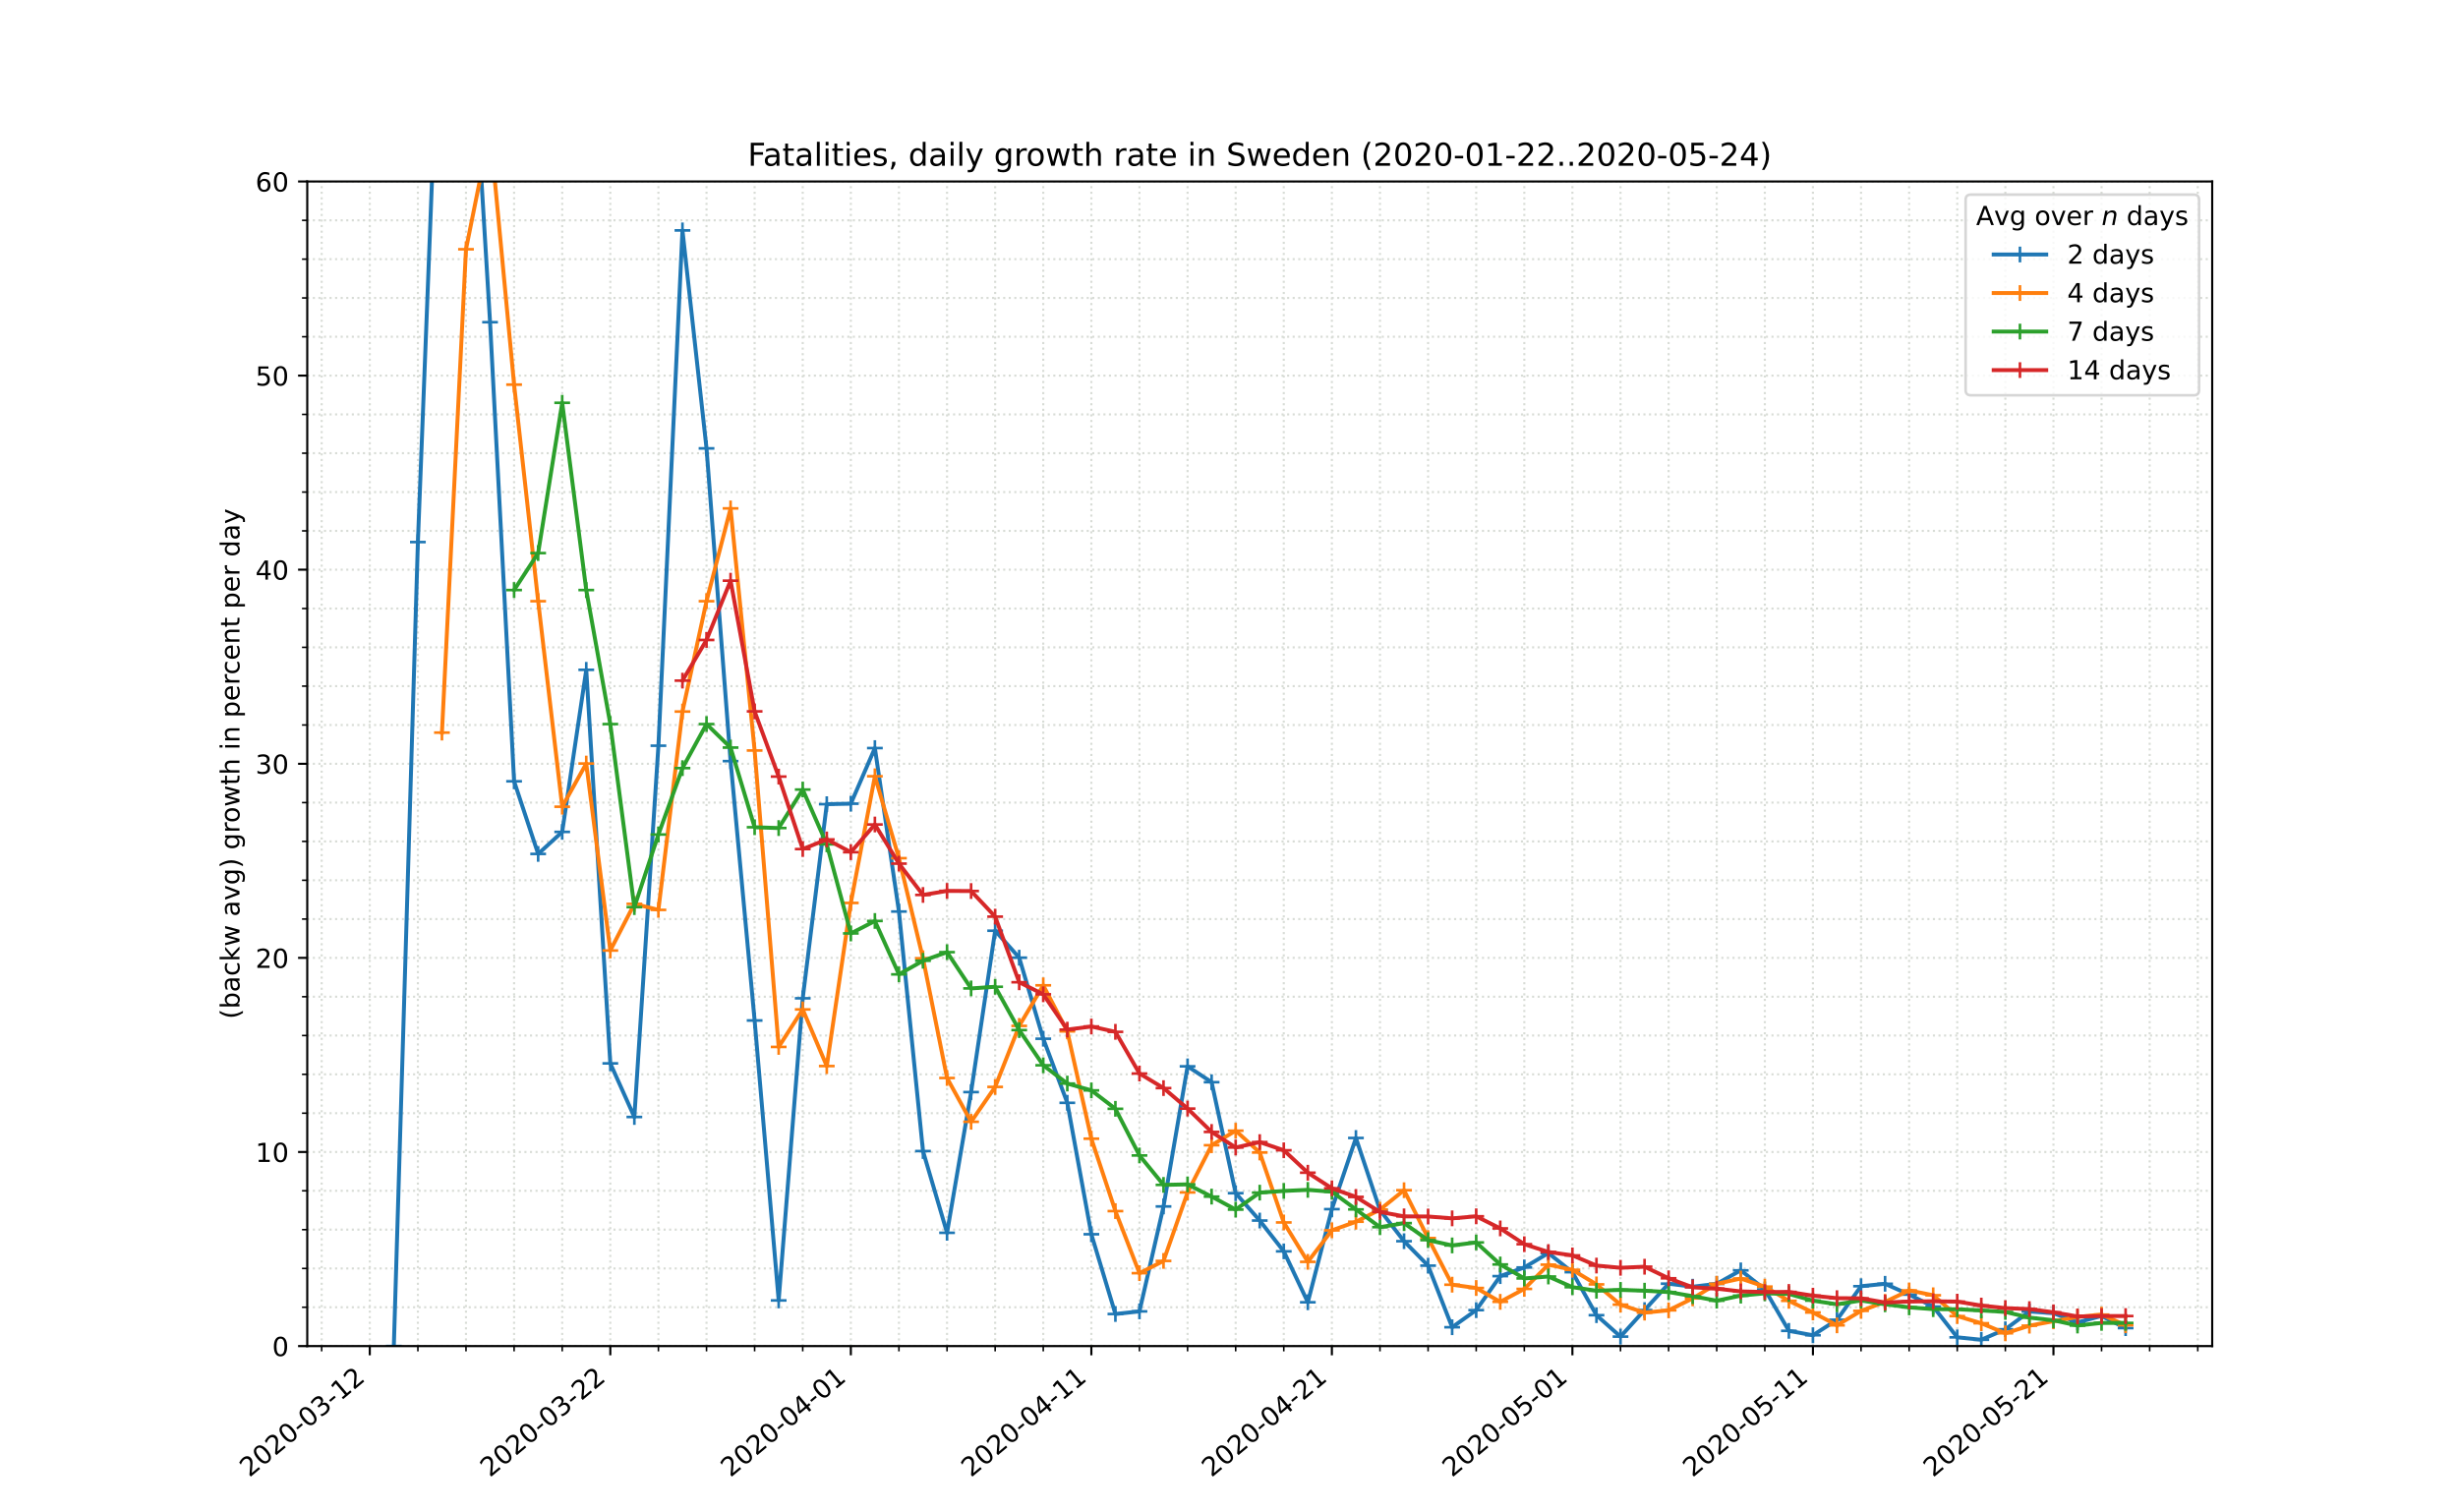 <?xml version="1.0" encoding="utf-8" standalone="no"?>
<!DOCTYPE svg PUBLIC "-//W3C//DTD SVG 1.1//EN"
  "http://www.w3.org/Graphics/SVG/1.1/DTD/svg11.dtd">
<!-- Created with matplotlib (https://matplotlib.org/) -->
<svg height="576pt" version="1.1" viewBox="0 0 936 576" width="936pt" xmlns="http://www.w3.org/2000/svg" xmlns:xlink="http://www.w3.org/1999/xlink">
 <defs>
  <style type="text/css">
*{stroke-linecap:butt;stroke-linejoin:round;}
  </style>
 </defs>
 <g id="figure_1">
  <g id="patch_1">
   <path d="M 0 576 
L 936 576 
L 936 0 
L 0 0 
z
" style="fill:#ffffff;"/>
  </g>
  <g id="axes_1">
   <g id="patch_2">
    <path d="M 117 512.64 
L 842.4 512.64 
L 842.4 69.12 
L 117 69.12 
z
" style="fill:#ffffff;"/>
   </g>
   <g id="matplotlib.axis_1">
    <g id="xtick_1">
     <g id="line2d_1">
      <path clip-path="url(#p3012e7334a)" d="M 140.814 512.64 
L 140.814 69.12 
" style="fill:none;stroke:#d8dcd6;stroke-dasharray:0.8,1.32;stroke-dashoffset:0;stroke-width:0.8;"/>
     </g>
     <g id="line2d_2">
      <defs>
       <path d="M 0 0 
L 0 3.5 
" id="mef1896ebdb" style="stroke:#000000;stroke-width:0.8;"/>
      </defs>
      <g>
       <use style="stroke:#000000;stroke-width:0.8;" x="140.814" xlink:href="#mef1896ebdb" y="512.64"/>
      </g>
     </g>
     <g id="text_1">
      <!-- 2020-03-12 -->
      <defs>
       <path d="M 19.188 8.297 
L 53.609 8.297 
L 53.609 0 
L 7.328 0 
L 7.328 8.297 
Q 12.938 14.109 22.625 23.891 
Q 32.328 33.688 34.812 36.531 
Q 39.547 41.844 41.422 45.531 
Q 43.312 49.219 43.312 52.781 
Q 43.312 58.594 39.234 62.25 
Q 35.156 65.922 28.609 65.922 
Q 23.969 65.922 18.812 64.312 
Q 13.672 62.703 7.812 59.422 
L 7.812 69.391 
Q 13.766 71.781 18.938 73 
Q 24.125 74.219 28.422 74.219 
Q 39.75 74.219 46.484 68.547 
Q 53.219 62.891 53.219 53.422 
Q 53.219 48.922 51.531 44.891 
Q 49.859 40.875 45.406 35.406 
Q 44.188 33.984 37.641 27.219 
Q 31.109 20.453 19.188 8.297 
z
" id="DejaVuSans-50"/>
       <path d="M 31.781 66.406 
Q 24.172 66.406 20.328 58.906 
Q 16.5 51.422 16.5 36.375 
Q 16.5 21.391 20.328 13.891 
Q 24.172 6.391 31.781 6.391 
Q 39.453 6.391 43.281 13.891 
Q 47.125 21.391 47.125 36.375 
Q 47.125 51.422 43.281 58.906 
Q 39.453 66.406 31.781 66.406 
z
M 31.781 74.219 
Q 44.047 74.219 50.516 64.516 
Q 56.984 54.828 56.984 36.375 
Q 56.984 17.969 50.516 8.266 
Q 44.047 -1.422 31.781 -1.422 
Q 19.531 -1.422 13.062 8.266 
Q 6.594 17.969 6.594 36.375 
Q 6.594 54.828 13.062 64.516 
Q 19.531 74.219 31.781 74.219 
z
" id="DejaVuSans-48"/>
       <path d="M 4.891 31.391 
L 31.203 31.391 
L 31.203 23.391 
L 4.891 23.391 
z
" id="DejaVuSans-45"/>
       <path d="M 40.578 39.312 
Q 47.656 37.797 51.625 33 
Q 55.609 28.219 55.609 21.188 
Q 55.609 10.406 48.188 4.484 
Q 40.766 -1.422 27.094 -1.422 
Q 22.516 -1.422 17.656 -0.516 
Q 12.797 0.391 7.625 2.203 
L 7.625 11.719 
Q 11.719 9.328 16.594 8.109 
Q 21.484 6.891 26.812 6.891 
Q 36.078 6.891 40.938 10.547 
Q 45.797 14.203 45.797 21.188 
Q 45.797 27.641 41.281 31.266 
Q 36.766 34.906 28.719 34.906 
L 20.219 34.906 
L 20.219 43.016 
L 29.109 43.016 
Q 36.375 43.016 40.234 45.922 
Q 44.094 48.828 44.094 54.297 
Q 44.094 59.906 40.109 62.906 
Q 36.141 65.922 28.719 65.922 
Q 24.656 65.922 20.016 65.031 
Q 15.375 64.156 9.812 62.312 
L 9.812 71.094 
Q 15.438 72.656 20.344 73.438 
Q 25.25 74.219 29.594 74.219 
Q 40.828 74.219 47.359 69.109 
Q 53.906 64.016 53.906 55.328 
Q 53.906 49.266 50.438 45.094 
Q 46.969 40.922 40.578 39.312 
z
" id="DejaVuSans-51"/>
       <path d="M 12.406 8.297 
L 28.516 8.297 
L 28.516 63.922 
L 10.984 60.406 
L 10.984 69.391 
L 28.422 72.906 
L 38.281 72.906 
L 38.281 8.297 
L 54.391 8.297 
L 54.391 0 
L 12.406 0 
z
" id="DejaVuSans-49"/>
      </defs>
      <g transform="translate(94.958 562.817)rotate(-40)scale(0.1 -0.1)">
       <use xlink:href="#DejaVuSans-50"/>
       <use x="63.623" xlink:href="#DejaVuSans-48"/>
       <use x="127.246" xlink:href="#DejaVuSans-50"/>
       <use x="190.869" xlink:href="#DejaVuSans-48"/>
       <use x="254.492" xlink:href="#DejaVuSans-45"/>
       <use x="290.576" xlink:href="#DejaVuSans-48"/>
       <use x="354.199" xlink:href="#DejaVuSans-51"/>
       <use x="417.822" xlink:href="#DejaVuSans-45"/>
       <use x="453.906" xlink:href="#DejaVuSans-49"/>
       <use x="517.529" xlink:href="#DejaVuSans-50"/>
      </g>
     </g>
    </g>
    <g id="xtick_2">
     <g id="line2d_3">
      <path clip-path="url(#p3012e7334a)" d="M 232.405 512.64 
L 232.405 69.12 
" style="fill:none;stroke:#d8dcd6;stroke-dasharray:0.8,1.32;stroke-dashoffset:0;stroke-width:0.8;"/>
     </g>
     <g id="line2d_4">
      <g>
       <use style="stroke:#000000;stroke-width:0.8;" x="232.405" xlink:href="#mef1896ebdb" y="512.64"/>
      </g>
     </g>
     <g id="text_2">
      <!-- 2020-03-22 -->
      <g transform="translate(186.549 562.817)rotate(-40)scale(0.1 -0.1)">
       <use xlink:href="#DejaVuSans-50"/>
       <use x="63.623" xlink:href="#DejaVuSans-48"/>
       <use x="127.246" xlink:href="#DejaVuSans-50"/>
       <use x="190.869" xlink:href="#DejaVuSans-48"/>
       <use x="254.492" xlink:href="#DejaVuSans-45"/>
       <use x="290.576" xlink:href="#DejaVuSans-48"/>
       <use x="354.199" xlink:href="#DejaVuSans-51"/>
       <use x="417.822" xlink:href="#DejaVuSans-45"/>
       <use x="453.906" xlink:href="#DejaVuSans-50"/>
       <use x="517.529" xlink:href="#DejaVuSans-50"/>
      </g>
     </g>
    </g>
    <g id="xtick_3">
     <g id="line2d_5">
      <path clip-path="url(#p3012e7334a)" d="M 323.995 512.64 
L 323.995 69.12 
" style="fill:none;stroke:#d8dcd6;stroke-dasharray:0.8,1.32;stroke-dashoffset:0;stroke-width:0.8;"/>
     </g>
     <g id="line2d_6">
      <g>
       <use style="stroke:#000000;stroke-width:0.8;" x="323.995" xlink:href="#mef1896ebdb" y="512.64"/>
      </g>
     </g>
     <g id="text_3">
      <!-- 2020-04-01 -->
      <defs>
       <path d="M 37.797 64.312 
L 12.891 25.391 
L 37.797 25.391 
z
M 35.203 72.906 
L 47.609 72.906 
L 47.609 25.391 
L 58.016 25.391 
L 58.016 17.188 
L 47.609 17.188 
L 47.609 0 
L 37.797 0 
L 37.797 17.188 
L 4.891 17.188 
L 4.891 26.703 
z
" id="DejaVuSans-52"/>
      </defs>
      <g transform="translate(278.14 562.817)rotate(-40)scale(0.1 -0.1)">
       <use xlink:href="#DejaVuSans-50"/>
       <use x="63.623" xlink:href="#DejaVuSans-48"/>
       <use x="127.246" xlink:href="#DejaVuSans-50"/>
       <use x="190.869" xlink:href="#DejaVuSans-48"/>
       <use x="254.492" xlink:href="#DejaVuSans-45"/>
       <use x="290.576" xlink:href="#DejaVuSans-48"/>
       <use x="354.199" xlink:href="#DejaVuSans-52"/>
       <use x="417.822" xlink:href="#DejaVuSans-45"/>
       <use x="453.906" xlink:href="#DejaVuSans-48"/>
       <use x="517.529" xlink:href="#DejaVuSans-49"/>
      </g>
     </g>
    </g>
    <g id="xtick_4">
     <g id="line2d_7">
      <path clip-path="url(#p3012e7334a)" d="M 415.586 512.64 
L 415.586 69.12 
" style="fill:none;stroke:#d8dcd6;stroke-dasharray:0.8,1.32;stroke-dashoffset:0;stroke-width:0.8;"/>
     </g>
     <g id="line2d_8">
      <g>
       <use style="stroke:#000000;stroke-width:0.8;" x="415.586" xlink:href="#mef1896ebdb" y="512.64"/>
      </g>
     </g>
     <g id="text_4">
      <!-- 2020-04-11 -->
      <g transform="translate(369.73 562.817)rotate(-40)scale(0.1 -0.1)">
       <use xlink:href="#DejaVuSans-50"/>
       <use x="63.623" xlink:href="#DejaVuSans-48"/>
       <use x="127.246" xlink:href="#DejaVuSans-50"/>
       <use x="190.869" xlink:href="#DejaVuSans-48"/>
       <use x="254.492" xlink:href="#DejaVuSans-45"/>
       <use x="290.576" xlink:href="#DejaVuSans-48"/>
       <use x="354.199" xlink:href="#DejaVuSans-52"/>
       <use x="417.822" xlink:href="#DejaVuSans-45"/>
       <use x="453.906" xlink:href="#DejaVuSans-49"/>
       <use x="517.529" xlink:href="#DejaVuSans-49"/>
      </g>
     </g>
    </g>
    <g id="xtick_5">
     <g id="line2d_9">
      <path clip-path="url(#p3012e7334a)" d="M 507.177 512.64 
L 507.177 69.12 
" style="fill:none;stroke:#d8dcd6;stroke-dasharray:0.8,1.32;stroke-dashoffset:0;stroke-width:0.8;"/>
     </g>
     <g id="line2d_10">
      <g>
       <use style="stroke:#000000;stroke-width:0.8;" x="507.177" xlink:href="#mef1896ebdb" y="512.64"/>
      </g>
     </g>
     <g id="text_5">
      <!-- 2020-04-21 -->
      <g transform="translate(461.321 562.817)rotate(-40)scale(0.1 -0.1)">
       <use xlink:href="#DejaVuSans-50"/>
       <use x="63.623" xlink:href="#DejaVuSans-48"/>
       <use x="127.246" xlink:href="#DejaVuSans-50"/>
       <use x="190.869" xlink:href="#DejaVuSans-48"/>
       <use x="254.492" xlink:href="#DejaVuSans-45"/>
       <use x="290.576" xlink:href="#DejaVuSans-48"/>
       <use x="354.199" xlink:href="#DejaVuSans-52"/>
       <use x="417.822" xlink:href="#DejaVuSans-45"/>
       <use x="453.906" xlink:href="#DejaVuSans-50"/>
       <use x="517.529" xlink:href="#DejaVuSans-49"/>
      </g>
     </g>
    </g>
    <g id="xtick_6">
     <g id="line2d_11">
      <path clip-path="url(#p3012e7334a)" d="M 598.768 512.64 
L 598.768 69.12 
" style="fill:none;stroke:#d8dcd6;stroke-dasharray:0.8,1.32;stroke-dashoffset:0;stroke-width:0.8;"/>
     </g>
     <g id="line2d_12">
      <g>
       <use style="stroke:#000000;stroke-width:0.8;" x="598.768" xlink:href="#mef1896ebdb" y="512.64"/>
      </g>
     </g>
     <g id="text_6">
      <!-- 2020-05-01 -->
      <defs>
       <path d="M 10.797 72.906 
L 49.516 72.906 
L 49.516 64.594 
L 19.828 64.594 
L 19.828 46.734 
Q 21.969 47.469 24.109 47.828 
Q 26.266 48.188 28.422 48.188 
Q 40.625 48.188 47.75 41.5 
Q 54.891 34.812 54.891 23.391 
Q 54.891 11.625 47.562 5.094 
Q 40.234 -1.422 26.906 -1.422 
Q 22.312 -1.422 17.547 -0.641 
Q 12.797 0.141 7.719 1.703 
L 7.719 11.625 
Q 12.109 9.234 16.797 8.062 
Q 21.484 6.891 26.703 6.891 
Q 35.156 6.891 40.078 11.328 
Q 45.016 15.766 45.016 23.391 
Q 45.016 31 40.078 35.438 
Q 35.156 39.891 26.703 39.891 
Q 22.75 39.891 18.812 39.016 
Q 14.891 38.141 10.797 36.281 
z
" id="DejaVuSans-53"/>
      </defs>
      <g transform="translate(552.912 562.817)rotate(-40)scale(0.1 -0.1)">
       <use xlink:href="#DejaVuSans-50"/>
       <use x="63.623" xlink:href="#DejaVuSans-48"/>
       <use x="127.246" xlink:href="#DejaVuSans-50"/>
       <use x="190.869" xlink:href="#DejaVuSans-48"/>
       <use x="254.492" xlink:href="#DejaVuSans-45"/>
       <use x="290.576" xlink:href="#DejaVuSans-48"/>
       <use x="354.199" xlink:href="#DejaVuSans-53"/>
       <use x="417.822" xlink:href="#DejaVuSans-45"/>
       <use x="453.906" xlink:href="#DejaVuSans-48"/>
       <use x="517.529" xlink:href="#DejaVuSans-49"/>
      </g>
     </g>
    </g>
    <g id="xtick_7">
     <g id="line2d_13">
      <path clip-path="url(#p3012e7334a)" d="M 690.359 512.64 
L 690.359 69.12 
" style="fill:none;stroke:#d8dcd6;stroke-dasharray:0.8,1.32;stroke-dashoffset:0;stroke-width:0.8;"/>
     </g>
     <g id="line2d_14">
      <g>
       <use style="stroke:#000000;stroke-width:0.8;" x="690.359" xlink:href="#mef1896ebdb" y="512.64"/>
      </g>
     </g>
     <g id="text_7">
      <!-- 2020-05-11 -->
      <g transform="translate(644.503 562.817)rotate(-40)scale(0.1 -0.1)">
       <use xlink:href="#DejaVuSans-50"/>
       <use x="63.623" xlink:href="#DejaVuSans-48"/>
       <use x="127.246" xlink:href="#DejaVuSans-50"/>
       <use x="190.869" xlink:href="#DejaVuSans-48"/>
       <use x="254.492" xlink:href="#DejaVuSans-45"/>
       <use x="290.576" xlink:href="#DejaVuSans-48"/>
       <use x="354.199" xlink:href="#DejaVuSans-53"/>
       <use x="417.822" xlink:href="#DejaVuSans-45"/>
       <use x="453.906" xlink:href="#DejaVuSans-49"/>
       <use x="517.529" xlink:href="#DejaVuSans-49"/>
      </g>
     </g>
    </g>
    <g id="xtick_8">
     <g id="line2d_15">
      <path clip-path="url(#p3012e7334a)" d="M 781.95 512.64 
L 781.95 69.12 
" style="fill:none;stroke:#d8dcd6;stroke-dasharray:0.8,1.32;stroke-dashoffset:0;stroke-width:0.8;"/>
     </g>
     <g id="line2d_16">
      <g>
       <use style="stroke:#000000;stroke-width:0.8;" x="781.95" xlink:href="#mef1896ebdb" y="512.64"/>
      </g>
     </g>
     <g id="text_8">
      <!-- 2020-05-21 -->
      <g transform="translate(736.094 562.817)rotate(-40)scale(0.1 -0.1)">
       <use xlink:href="#DejaVuSans-50"/>
       <use x="63.623" xlink:href="#DejaVuSans-48"/>
       <use x="127.246" xlink:href="#DejaVuSans-50"/>
       <use x="190.869" xlink:href="#DejaVuSans-48"/>
       <use x="254.492" xlink:href="#DejaVuSans-45"/>
       <use x="290.576" xlink:href="#DejaVuSans-48"/>
       <use x="354.199" xlink:href="#DejaVuSans-53"/>
       <use x="417.822" xlink:href="#DejaVuSans-45"/>
       <use x="453.906" xlink:href="#DejaVuSans-50"/>
       <use x="517.529" xlink:href="#DejaVuSans-49"/>
      </g>
     </g>
    </g>
    <g id="xtick_9">
     <g id="line2d_17">
      <path clip-path="url(#p3012e7334a)" d="M 122.495 512.64 
L 122.495 69.12 
" style="fill:none;stroke:#d8dcd6;stroke-dasharray:0.8,1.32;stroke-dashoffset:0;stroke-width:0.8;"/>
     </g>
     <g id="line2d_18">
      <defs>
       <path d="M 0 0 
L 0 2 
" id="md6b728d3ff" style="stroke:#000000;stroke-width:0.6;"/>
      </defs>
      <g>
       <use style="stroke:#000000;stroke-width:0.6;" x="122.495" xlink:href="#md6b728d3ff" y="512.64"/>
      </g>
     </g>
    </g>
    <g id="xtick_10">
     <g id="line2d_19">
      <path clip-path="url(#p3012e7334a)" d="M 159.132 512.64 
L 159.132 69.12 
" style="fill:none;stroke:#d8dcd6;stroke-dasharray:0.8,1.32;stroke-dashoffset:0;stroke-width:0.8;"/>
     </g>
     <g id="line2d_20">
      <g>
       <use style="stroke:#000000;stroke-width:0.6;" x="159.132" xlink:href="#md6b728d3ff" y="512.64"/>
      </g>
     </g>
    </g>
    <g id="xtick_11">
     <g id="line2d_21">
      <path clip-path="url(#p3012e7334a)" d="M 177.45 512.64 
L 177.45 69.12 
" style="fill:none;stroke:#d8dcd6;stroke-dasharray:0.8,1.32;stroke-dashoffset:0;stroke-width:0.8;"/>
     </g>
     <g id="line2d_22">
      <g>
       <use style="stroke:#000000;stroke-width:0.6;" x="177.45" xlink:href="#md6b728d3ff" y="512.64"/>
      </g>
     </g>
    </g>
    <g id="xtick_12">
     <g id="line2d_23">
      <path clip-path="url(#p3012e7334a)" d="M 195.768 512.64 
L 195.768 69.12 
" style="fill:none;stroke:#d8dcd6;stroke-dasharray:0.8,1.32;stroke-dashoffset:0;stroke-width:0.8;"/>
     </g>
     <g id="line2d_24">
      <g>
       <use style="stroke:#000000;stroke-width:0.6;" x="195.768" xlink:href="#md6b728d3ff" y="512.64"/>
      </g>
     </g>
    </g>
    <g id="xtick_13">
     <g id="line2d_25">
      <path clip-path="url(#p3012e7334a)" d="M 214.086 512.64 
L 214.086 69.12 
" style="fill:none;stroke:#d8dcd6;stroke-dasharray:0.8,1.32;stroke-dashoffset:0;stroke-width:0.8;"/>
     </g>
     <g id="line2d_26">
      <g>
       <use style="stroke:#000000;stroke-width:0.6;" x="214.086" xlink:href="#md6b728d3ff" y="512.64"/>
      </g>
     </g>
    </g>
    <g id="xtick_14">
     <g id="line2d_27">
      <path clip-path="url(#p3012e7334a)" d="M 250.723 512.64 
L 250.723 69.12 
" style="fill:none;stroke:#d8dcd6;stroke-dasharray:0.8,1.32;stroke-dashoffset:0;stroke-width:0.8;"/>
     </g>
     <g id="line2d_28">
      <g>
       <use style="stroke:#000000;stroke-width:0.6;" x="250.723" xlink:href="#md6b728d3ff" y="512.64"/>
      </g>
     </g>
    </g>
    <g id="xtick_15">
     <g id="line2d_29">
      <path clip-path="url(#p3012e7334a)" d="M 269.041 512.64 
L 269.041 69.12 
" style="fill:none;stroke:#d8dcd6;stroke-dasharray:0.8,1.32;stroke-dashoffset:0;stroke-width:0.8;"/>
     </g>
     <g id="line2d_30">
      <g>
       <use style="stroke:#000000;stroke-width:0.6;" x="269.041" xlink:href="#md6b728d3ff" y="512.64"/>
      </g>
     </g>
    </g>
    <g id="xtick_16">
     <g id="line2d_31">
      <path clip-path="url(#p3012e7334a)" d="M 287.359 512.64 
L 287.359 69.12 
" style="fill:none;stroke:#d8dcd6;stroke-dasharray:0.8,1.32;stroke-dashoffset:0;stroke-width:0.8;"/>
     </g>
     <g id="line2d_32">
      <g>
       <use style="stroke:#000000;stroke-width:0.6;" x="287.359" xlink:href="#md6b728d3ff" y="512.64"/>
      </g>
     </g>
    </g>
    <g id="xtick_17">
     <g id="line2d_33">
      <path clip-path="url(#p3012e7334a)" d="M 305.677 512.64 
L 305.677 69.12 
" style="fill:none;stroke:#d8dcd6;stroke-dasharray:0.8,1.32;stroke-dashoffset:0;stroke-width:0.8;"/>
     </g>
     <g id="line2d_34">
      <g>
       <use style="stroke:#000000;stroke-width:0.6;" x="305.677" xlink:href="#md6b728d3ff" y="512.64"/>
      </g>
     </g>
    </g>
    <g id="xtick_18">
     <g id="line2d_35">
      <path clip-path="url(#p3012e7334a)" d="M 342.314 512.64 
L 342.314 69.12 
" style="fill:none;stroke:#d8dcd6;stroke-dasharray:0.8,1.32;stroke-dashoffset:0;stroke-width:0.8;"/>
     </g>
     <g id="line2d_36">
      <g>
       <use style="stroke:#000000;stroke-width:0.6;" x="342.314" xlink:href="#md6b728d3ff" y="512.64"/>
      </g>
     </g>
    </g>
    <g id="xtick_19">
     <g id="line2d_37">
      <path clip-path="url(#p3012e7334a)" d="M 360.632 512.64 
L 360.632 69.12 
" style="fill:none;stroke:#d8dcd6;stroke-dasharray:0.8,1.32;stroke-dashoffset:0;stroke-width:0.8;"/>
     </g>
     <g id="line2d_38">
      <g>
       <use style="stroke:#000000;stroke-width:0.6;" x="360.632" xlink:href="#md6b728d3ff" y="512.64"/>
      </g>
     </g>
    </g>
    <g id="xtick_20">
     <g id="line2d_39">
      <path clip-path="url(#p3012e7334a)" d="M 378.95 512.64 
L 378.95 69.12 
" style="fill:none;stroke:#d8dcd6;stroke-dasharray:0.8,1.32;stroke-dashoffset:0;stroke-width:0.8;"/>
     </g>
     <g id="line2d_40">
      <g>
       <use style="stroke:#000000;stroke-width:0.6;" x="378.95" xlink:href="#md6b728d3ff" y="512.64"/>
      </g>
     </g>
    </g>
    <g id="xtick_21">
     <g id="line2d_41">
      <path clip-path="url(#p3012e7334a)" d="M 397.268 512.64 
L 397.268 69.12 
" style="fill:none;stroke:#d8dcd6;stroke-dasharray:0.8,1.32;stroke-dashoffset:0;stroke-width:0.8;"/>
     </g>
     <g id="line2d_42">
      <g>
       <use style="stroke:#000000;stroke-width:0.6;" x="397.268" xlink:href="#md6b728d3ff" y="512.64"/>
      </g>
     </g>
    </g>
    <g id="xtick_22">
     <g id="line2d_43">
      <path clip-path="url(#p3012e7334a)" d="M 433.905 512.64 
L 433.905 69.12 
" style="fill:none;stroke:#d8dcd6;stroke-dasharray:0.8,1.32;stroke-dashoffset:0;stroke-width:0.8;"/>
     </g>
     <g id="line2d_44">
      <g>
       <use style="stroke:#000000;stroke-width:0.6;" x="433.905" xlink:href="#md6b728d3ff" y="512.64"/>
      </g>
     </g>
    </g>
    <g id="xtick_23">
     <g id="line2d_45">
      <path clip-path="url(#p3012e7334a)" d="M 452.223 512.64 
L 452.223 69.12 
" style="fill:none;stroke:#d8dcd6;stroke-dasharray:0.8,1.32;stroke-dashoffset:0;stroke-width:0.8;"/>
     </g>
     <g id="line2d_46">
      <g>
       <use style="stroke:#000000;stroke-width:0.6;" x="452.223" xlink:href="#md6b728d3ff" y="512.64"/>
      </g>
     </g>
    </g>
    <g id="xtick_24">
     <g id="line2d_47">
      <path clip-path="url(#p3012e7334a)" d="M 470.541 512.64 
L 470.541 69.12 
" style="fill:none;stroke:#d8dcd6;stroke-dasharray:0.8,1.32;stroke-dashoffset:0;stroke-width:0.8;"/>
     </g>
     <g id="line2d_48">
      <g>
       <use style="stroke:#000000;stroke-width:0.6;" x="470.541" xlink:href="#md6b728d3ff" y="512.64"/>
      </g>
     </g>
    </g>
    <g id="xtick_25">
     <g id="line2d_49">
      <path clip-path="url(#p3012e7334a)" d="M 488.859 512.64 
L 488.859 69.12 
" style="fill:none;stroke:#d8dcd6;stroke-dasharray:0.8,1.32;stroke-dashoffset:0;stroke-width:0.8;"/>
     </g>
     <g id="line2d_50">
      <g>
       <use style="stroke:#000000;stroke-width:0.6;" x="488.859" xlink:href="#md6b728d3ff" y="512.64"/>
      </g>
     </g>
    </g>
    <g id="xtick_26">
     <g id="line2d_51">
      <path clip-path="url(#p3012e7334a)" d="M 525.495 512.64 
L 525.495 69.12 
" style="fill:none;stroke:#d8dcd6;stroke-dasharray:0.8,1.32;stroke-dashoffset:0;stroke-width:0.8;"/>
     </g>
     <g id="line2d_52">
      <g>
       <use style="stroke:#000000;stroke-width:0.6;" x="525.495" xlink:href="#md6b728d3ff" y="512.64"/>
      </g>
     </g>
    </g>
    <g id="xtick_27">
     <g id="line2d_53">
      <path clip-path="url(#p3012e7334a)" d="M 543.814 512.64 
L 543.814 69.12 
" style="fill:none;stroke:#d8dcd6;stroke-dasharray:0.8,1.32;stroke-dashoffset:0;stroke-width:0.8;"/>
     </g>
     <g id="line2d_54">
      <g>
       <use style="stroke:#000000;stroke-width:0.6;" x="543.814" xlink:href="#md6b728d3ff" y="512.64"/>
      </g>
     </g>
    </g>
    <g id="xtick_28">
     <g id="line2d_55">
      <path clip-path="url(#p3012e7334a)" d="M 562.132 512.64 
L 562.132 69.12 
" style="fill:none;stroke:#d8dcd6;stroke-dasharray:0.8,1.32;stroke-dashoffset:0;stroke-width:0.8;"/>
     </g>
     <g id="line2d_56">
      <g>
       <use style="stroke:#000000;stroke-width:0.6;" x="562.132" xlink:href="#md6b728d3ff" y="512.64"/>
      </g>
     </g>
    </g>
    <g id="xtick_29">
     <g id="line2d_57">
      <path clip-path="url(#p3012e7334a)" d="M 580.45 512.64 
L 580.45 69.12 
" style="fill:none;stroke:#d8dcd6;stroke-dasharray:0.8,1.32;stroke-dashoffset:0;stroke-width:0.8;"/>
     </g>
     <g id="line2d_58">
      <g>
       <use style="stroke:#000000;stroke-width:0.6;" x="580.45" xlink:href="#md6b728d3ff" y="512.64"/>
      </g>
     </g>
    </g>
    <g id="xtick_30">
     <g id="line2d_59">
      <path clip-path="url(#p3012e7334a)" d="M 617.086 512.64 
L 617.086 69.12 
" style="fill:none;stroke:#d8dcd6;stroke-dasharray:0.8,1.32;stroke-dashoffset:0;stroke-width:0.8;"/>
     </g>
     <g id="line2d_60">
      <g>
       <use style="stroke:#000000;stroke-width:0.6;" x="617.086" xlink:href="#md6b728d3ff" y="512.64"/>
      </g>
     </g>
    </g>
    <g id="xtick_31">
     <g id="line2d_61">
      <path clip-path="url(#p3012e7334a)" d="M 635.405 512.64 
L 635.405 69.12 
" style="fill:none;stroke:#d8dcd6;stroke-dasharray:0.8,1.32;stroke-dashoffset:0;stroke-width:0.8;"/>
     </g>
     <g id="line2d_62">
      <g>
       <use style="stroke:#000000;stroke-width:0.6;" x="635.405" xlink:href="#md6b728d3ff" y="512.64"/>
      </g>
     </g>
    </g>
    <g id="xtick_32">
     <g id="line2d_63">
      <path clip-path="url(#p3012e7334a)" d="M 653.723 512.64 
L 653.723 69.12 
" style="fill:none;stroke:#d8dcd6;stroke-dasharray:0.8,1.32;stroke-dashoffset:0;stroke-width:0.8;"/>
     </g>
     <g id="line2d_64">
      <g>
       <use style="stroke:#000000;stroke-width:0.6;" x="653.723" xlink:href="#md6b728d3ff" y="512.64"/>
      </g>
     </g>
    </g>
    <g id="xtick_33">
     <g id="line2d_65">
      <path clip-path="url(#p3012e7334a)" d="M 672.041 512.64 
L 672.041 69.12 
" style="fill:none;stroke:#d8dcd6;stroke-dasharray:0.8,1.32;stroke-dashoffset:0;stroke-width:0.8;"/>
     </g>
     <g id="line2d_66">
      <g>
       <use style="stroke:#000000;stroke-width:0.6;" x="672.041" xlink:href="#md6b728d3ff" y="512.64"/>
      </g>
     </g>
    </g>
    <g id="xtick_34">
     <g id="line2d_67">
      <path clip-path="url(#p3012e7334a)" d="M 708.677 512.64 
L 708.677 69.12 
" style="fill:none;stroke:#d8dcd6;stroke-dasharray:0.8,1.32;stroke-dashoffset:0;stroke-width:0.8;"/>
     </g>
     <g id="line2d_68">
      <g>
       <use style="stroke:#000000;stroke-width:0.6;" x="708.677" xlink:href="#md6b728d3ff" y="512.64"/>
      </g>
     </g>
    </g>
    <g id="xtick_35">
     <g id="line2d_69">
      <path clip-path="url(#p3012e7334a)" d="M 726.995 512.64 
L 726.995 69.12 
" style="fill:none;stroke:#d8dcd6;stroke-dasharray:0.8,1.32;stroke-dashoffset:0;stroke-width:0.8;"/>
     </g>
     <g id="line2d_70">
      <g>
       <use style="stroke:#000000;stroke-width:0.6;" x="726.995" xlink:href="#md6b728d3ff" y="512.64"/>
      </g>
     </g>
    </g>
    <g id="xtick_36">
     <g id="line2d_71">
      <path clip-path="url(#p3012e7334a)" d="M 745.314 512.64 
L 745.314 69.12 
" style="fill:none;stroke:#d8dcd6;stroke-dasharray:0.8,1.32;stroke-dashoffset:0;stroke-width:0.8;"/>
     </g>
     <g id="line2d_72">
      <g>
       <use style="stroke:#000000;stroke-width:0.6;" x="745.314" xlink:href="#md6b728d3ff" y="512.64"/>
      </g>
     </g>
    </g>
    <g id="xtick_37">
     <g id="line2d_73">
      <path clip-path="url(#p3012e7334a)" d="M 763.632 512.64 
L 763.632 69.12 
" style="fill:none;stroke:#d8dcd6;stroke-dasharray:0.8,1.32;stroke-dashoffset:0;stroke-width:0.8;"/>
     </g>
     <g id="line2d_74">
      <g>
       <use style="stroke:#000000;stroke-width:0.6;" x="763.632" xlink:href="#md6b728d3ff" y="512.64"/>
      </g>
     </g>
    </g>
    <g id="xtick_38">
     <g id="line2d_75">
      <path clip-path="url(#p3012e7334a)" d="M 800.268 512.64 
L 800.268 69.12 
" style="fill:none;stroke:#d8dcd6;stroke-dasharray:0.8,1.32;stroke-dashoffset:0;stroke-width:0.8;"/>
     </g>
     <g id="line2d_76">
      <g>
       <use style="stroke:#000000;stroke-width:0.6;" x="800.268" xlink:href="#md6b728d3ff" y="512.64"/>
      </g>
     </g>
    </g>
    <g id="xtick_39">
     <g id="line2d_77">
      <path clip-path="url(#p3012e7334a)" d="M 818.586 512.64 
L 818.586 69.12 
" style="fill:none;stroke:#d8dcd6;stroke-dasharray:0.8,1.32;stroke-dashoffset:0;stroke-width:0.8;"/>
     </g>
     <g id="line2d_78">
      <g>
       <use style="stroke:#000000;stroke-width:0.6;" x="818.586" xlink:href="#md6b728d3ff" y="512.64"/>
      </g>
     </g>
    </g>
    <g id="xtick_40">
     <g id="line2d_79">
      <path clip-path="url(#p3012e7334a)" d="M 836.905 512.64 
L 836.905 69.12 
" style="fill:none;stroke:#d8dcd6;stroke-dasharray:0.8,1.32;stroke-dashoffset:0;stroke-width:0.8;"/>
     </g>
     <g id="line2d_80">
      <g>
       <use style="stroke:#000000;stroke-width:0.6;" x="836.905" xlink:href="#md6b728d3ff" y="512.64"/>
      </g>
     </g>
    </g>
   </g>
   <g id="matplotlib.axis_2">
    <g id="ytick_1">
     <g id="line2d_81">
      <path clip-path="url(#p3012e7334a)" d="M 117 512.64 
L 842.4 512.64 
" style="fill:none;stroke:#d8dcd6;stroke-dasharray:0.8,1.32;stroke-dashoffset:0;stroke-width:0.8;"/>
     </g>
     <g id="line2d_82">
      <defs>
       <path d="M 0 0 
L -3.5 0 
" id="m798a74f969" style="stroke:#000000;stroke-width:0.8;"/>
      </defs>
      <g>
       <use style="stroke:#000000;stroke-width:0.8;" x="117" xlink:href="#m798a74f969" y="512.64"/>
      </g>
     </g>
     <g id="text_9">
      <!-- 0 -->
      <g transform="translate(103.638 516.439)scale(0.1 -0.1)">
       <use xlink:href="#DejaVuSans-48"/>
      </g>
     </g>
    </g>
    <g id="ytick_2">
     <g id="line2d_83">
      <path clip-path="url(#p3012e7334a)" d="M 117 438.72 
L 842.4 438.72 
" style="fill:none;stroke:#d8dcd6;stroke-dasharray:0.8,1.32;stroke-dashoffset:0;stroke-width:0.8;"/>
     </g>
     <g id="line2d_84">
      <g>
       <use style="stroke:#000000;stroke-width:0.8;" x="117" xlink:href="#m798a74f969" y="438.72"/>
      </g>
     </g>
     <g id="text_10">
      <!-- 10 -->
      <g transform="translate(97.275 442.519)scale(0.1 -0.1)">
       <use xlink:href="#DejaVuSans-49"/>
       <use x="63.623" xlink:href="#DejaVuSans-48"/>
      </g>
     </g>
    </g>
    <g id="ytick_3">
     <g id="line2d_85">
      <path clip-path="url(#p3012e7334a)" d="M 117 364.8 
L 842.4 364.8 
" style="fill:none;stroke:#d8dcd6;stroke-dasharray:0.8,1.32;stroke-dashoffset:0;stroke-width:0.8;"/>
     </g>
     <g id="line2d_86">
      <g>
       <use style="stroke:#000000;stroke-width:0.8;" x="117" xlink:href="#m798a74f969" y="364.8"/>
      </g>
     </g>
     <g id="text_11">
      <!-- 20 -->
      <g transform="translate(97.275 368.599)scale(0.1 -0.1)">
       <use xlink:href="#DejaVuSans-50"/>
       <use x="63.623" xlink:href="#DejaVuSans-48"/>
      </g>
     </g>
    </g>
    <g id="ytick_4">
     <g id="line2d_87">
      <path clip-path="url(#p3012e7334a)" d="M 117 290.88 
L 842.4 290.88 
" style="fill:none;stroke:#d8dcd6;stroke-dasharray:0.8,1.32;stroke-dashoffset:0;stroke-width:0.8;"/>
     </g>
     <g id="line2d_88">
      <g>
       <use style="stroke:#000000;stroke-width:0.8;" x="117" xlink:href="#m798a74f969" y="290.88"/>
      </g>
     </g>
     <g id="text_12">
      <!-- 30 -->
      <g transform="translate(97.275 294.679)scale(0.1 -0.1)">
       <use xlink:href="#DejaVuSans-51"/>
       <use x="63.623" xlink:href="#DejaVuSans-48"/>
      </g>
     </g>
    </g>
    <g id="ytick_5">
     <g id="line2d_89">
      <path clip-path="url(#p3012e7334a)" d="M 117 216.96 
L 842.4 216.96 
" style="fill:none;stroke:#d8dcd6;stroke-dasharray:0.8,1.32;stroke-dashoffset:0;stroke-width:0.8;"/>
     </g>
     <g id="line2d_90">
      <g>
       <use style="stroke:#000000;stroke-width:0.8;" x="117" xlink:href="#m798a74f969" y="216.96"/>
      </g>
     </g>
     <g id="text_13">
      <!-- 40 -->
      <g transform="translate(97.275 220.759)scale(0.1 -0.1)">
       <use xlink:href="#DejaVuSans-52"/>
       <use x="63.623" xlink:href="#DejaVuSans-48"/>
      </g>
     </g>
    </g>
    <g id="ytick_6">
     <g id="line2d_91">
      <path clip-path="url(#p3012e7334a)" d="M 117 143.04 
L 842.4 143.04 
" style="fill:none;stroke:#d8dcd6;stroke-dasharray:0.8,1.32;stroke-dashoffset:0;stroke-width:0.8;"/>
     </g>
     <g id="line2d_92">
      <g>
       <use style="stroke:#000000;stroke-width:0.8;" x="117" xlink:href="#m798a74f969" y="143.04"/>
      </g>
     </g>
     <g id="text_14">
      <!-- 50 -->
      <g transform="translate(97.275 146.839)scale(0.1 -0.1)">
       <use xlink:href="#DejaVuSans-53"/>
       <use x="63.623" xlink:href="#DejaVuSans-48"/>
      </g>
     </g>
    </g>
    <g id="ytick_7">
     <g id="line2d_93">
      <path clip-path="url(#p3012e7334a)" d="M 117 69.12 
L 842.4 69.12 
" style="fill:none;stroke:#d8dcd6;stroke-dasharray:0.8,1.32;stroke-dashoffset:0;stroke-width:0.8;"/>
     </g>
     <g id="line2d_94">
      <g>
       <use style="stroke:#000000;stroke-width:0.8;" x="117" xlink:href="#m798a74f969" y="69.12"/>
      </g>
     </g>
     <g id="text_15">
      <!-- 60 -->
      <defs>
       <path d="M 33.016 40.375 
Q 26.375 40.375 22.484 35.828 
Q 18.609 31.297 18.609 23.391 
Q 18.609 15.531 22.484 10.953 
Q 26.375 6.391 33.016 6.391 
Q 39.656 6.391 43.531 10.953 
Q 47.406 15.531 47.406 23.391 
Q 47.406 31.297 43.531 35.828 
Q 39.656 40.375 33.016 40.375 
z
M 52.594 71.297 
L 52.594 62.312 
Q 48.875 64.062 45.094 64.984 
Q 41.312 65.922 37.594 65.922 
Q 27.828 65.922 22.672 59.328 
Q 17.531 52.734 16.797 39.406 
Q 19.672 43.656 24.016 45.922 
Q 28.375 48.188 33.594 48.188 
Q 44.578 48.188 50.953 41.516 
Q 57.328 34.859 57.328 23.391 
Q 57.328 12.156 50.688 5.359 
Q 44.047 -1.422 33.016 -1.422 
Q 20.359 -1.422 13.672 8.266 
Q 6.984 17.969 6.984 36.375 
Q 6.984 53.656 15.188 63.938 
Q 23.391 74.219 37.203 74.219 
Q 40.922 74.219 44.703 73.484 
Q 48.484 72.75 52.594 71.297 
z
" id="DejaVuSans-54"/>
      </defs>
      <g transform="translate(97.275 72.919)scale(0.1 -0.1)">
       <use xlink:href="#DejaVuSans-54"/>
       <use x="63.623" xlink:href="#DejaVuSans-48"/>
      </g>
     </g>
    </g>
    <g id="ytick_8">
     <g id="line2d_95">
      <path clip-path="url(#p3012e7334a)" d="M 117 497.856 
L 842.4 497.856 
" style="fill:none;stroke:#d8dcd6;stroke-dasharray:0.8,1.32;stroke-dashoffset:0;stroke-width:0.8;"/>
     </g>
     <g id="line2d_96">
      <defs>
       <path d="M 0 0 
L -2 0 
" id="m8cb1a36610" style="stroke:#000000;stroke-width:0.6;"/>
      </defs>
      <g>
       <use style="stroke:#000000;stroke-width:0.6;" x="117" xlink:href="#m8cb1a36610" y="497.856"/>
      </g>
     </g>
    </g>
    <g id="ytick_9">
     <g id="line2d_97">
      <path clip-path="url(#p3012e7334a)" d="M 117 483.072 
L 842.4 483.072 
" style="fill:none;stroke:#d8dcd6;stroke-dasharray:0.8,1.32;stroke-dashoffset:0;stroke-width:0.8;"/>
     </g>
     <g id="line2d_98">
      <g>
       <use style="stroke:#000000;stroke-width:0.6;" x="117" xlink:href="#m8cb1a36610" y="483.072"/>
      </g>
     </g>
    </g>
    <g id="ytick_10">
     <g id="line2d_99">
      <path clip-path="url(#p3012e7334a)" d="M 117 468.288 
L 842.4 468.288 
" style="fill:none;stroke:#d8dcd6;stroke-dasharray:0.8,1.32;stroke-dashoffset:0;stroke-width:0.8;"/>
     </g>
     <g id="line2d_100">
      <g>
       <use style="stroke:#000000;stroke-width:0.6;" x="117" xlink:href="#m8cb1a36610" y="468.288"/>
      </g>
     </g>
    </g>
    <g id="ytick_11">
     <g id="line2d_101">
      <path clip-path="url(#p3012e7334a)" d="M 117 453.504 
L 842.4 453.504 
" style="fill:none;stroke:#d8dcd6;stroke-dasharray:0.8,1.32;stroke-dashoffset:0;stroke-width:0.8;"/>
     </g>
     <g id="line2d_102">
      <g>
       <use style="stroke:#000000;stroke-width:0.6;" x="117" xlink:href="#m8cb1a36610" y="453.504"/>
      </g>
     </g>
    </g>
    <g id="ytick_12">
     <g id="line2d_103">
      <path clip-path="url(#p3012e7334a)" d="M 117 423.936 
L 842.4 423.936 
" style="fill:none;stroke:#d8dcd6;stroke-dasharray:0.8,1.32;stroke-dashoffset:0;stroke-width:0.8;"/>
     </g>
     <g id="line2d_104">
      <g>
       <use style="stroke:#000000;stroke-width:0.6;" x="117" xlink:href="#m8cb1a36610" y="423.936"/>
      </g>
     </g>
    </g>
    <g id="ytick_13">
     <g id="line2d_105">
      <path clip-path="url(#p3012e7334a)" d="M 117 409.152 
L 842.4 409.152 
" style="fill:none;stroke:#d8dcd6;stroke-dasharray:0.8,1.32;stroke-dashoffset:0;stroke-width:0.8;"/>
     </g>
     <g id="line2d_106">
      <g>
       <use style="stroke:#000000;stroke-width:0.6;" x="117" xlink:href="#m8cb1a36610" y="409.152"/>
      </g>
     </g>
    </g>
    <g id="ytick_14">
     <g id="line2d_107">
      <path clip-path="url(#p3012e7334a)" d="M 117 394.368 
L 842.4 394.368 
" style="fill:none;stroke:#d8dcd6;stroke-dasharray:0.8,1.32;stroke-dashoffset:0;stroke-width:0.8;"/>
     </g>
     <g id="line2d_108">
      <g>
       <use style="stroke:#000000;stroke-width:0.6;" x="117" xlink:href="#m8cb1a36610" y="394.368"/>
      </g>
     </g>
    </g>
    <g id="ytick_15">
     <g id="line2d_109">
      <path clip-path="url(#p3012e7334a)" d="M 117 379.584 
L 842.4 379.584 
" style="fill:none;stroke:#d8dcd6;stroke-dasharray:0.8,1.32;stroke-dashoffset:0;stroke-width:0.8;"/>
     </g>
     <g id="line2d_110">
      <g>
       <use style="stroke:#000000;stroke-width:0.6;" x="117" xlink:href="#m8cb1a36610" y="379.584"/>
      </g>
     </g>
    </g>
    <g id="ytick_16">
     <g id="line2d_111">
      <path clip-path="url(#p3012e7334a)" d="M 117 350.016 
L 842.4 350.016 
" style="fill:none;stroke:#d8dcd6;stroke-dasharray:0.8,1.32;stroke-dashoffset:0;stroke-width:0.8;"/>
     </g>
     <g id="line2d_112">
      <g>
       <use style="stroke:#000000;stroke-width:0.6;" x="117" xlink:href="#m8cb1a36610" y="350.016"/>
      </g>
     </g>
    </g>
    <g id="ytick_17">
     <g id="line2d_113">
      <path clip-path="url(#p3012e7334a)" d="M 117 335.232 
L 842.4 335.232 
" style="fill:none;stroke:#d8dcd6;stroke-dasharray:0.8,1.32;stroke-dashoffset:0;stroke-width:0.8;"/>
     </g>
     <g id="line2d_114">
      <g>
       <use style="stroke:#000000;stroke-width:0.6;" x="117" xlink:href="#m8cb1a36610" y="335.232"/>
      </g>
     </g>
    </g>
    <g id="ytick_18">
     <g id="line2d_115">
      <path clip-path="url(#p3012e7334a)" d="M 117 320.448 
L 842.4 320.448 
" style="fill:none;stroke:#d8dcd6;stroke-dasharray:0.8,1.32;stroke-dashoffset:0;stroke-width:0.8;"/>
     </g>
     <g id="line2d_116">
      <g>
       <use style="stroke:#000000;stroke-width:0.6;" x="117" xlink:href="#m8cb1a36610" y="320.448"/>
      </g>
     </g>
    </g>
    <g id="ytick_19">
     <g id="line2d_117">
      <path clip-path="url(#p3012e7334a)" d="M 117 305.664 
L 842.4 305.664 
" style="fill:none;stroke:#d8dcd6;stroke-dasharray:0.8,1.32;stroke-dashoffset:0;stroke-width:0.8;"/>
     </g>
     <g id="line2d_118">
      <g>
       <use style="stroke:#000000;stroke-width:0.6;" x="117" xlink:href="#m8cb1a36610" y="305.664"/>
      </g>
     </g>
    </g>
    <g id="ytick_20">
     <g id="line2d_119">
      <path clip-path="url(#p3012e7334a)" d="M 117 276.096 
L 842.4 276.096 
" style="fill:none;stroke:#d8dcd6;stroke-dasharray:0.8,1.32;stroke-dashoffset:0;stroke-width:0.8;"/>
     </g>
     <g id="line2d_120">
      <g>
       <use style="stroke:#000000;stroke-width:0.6;" x="117" xlink:href="#m8cb1a36610" y="276.096"/>
      </g>
     </g>
    </g>
    <g id="ytick_21">
     <g id="line2d_121">
      <path clip-path="url(#p3012e7334a)" d="M 117 261.312 
L 842.4 261.312 
" style="fill:none;stroke:#d8dcd6;stroke-dasharray:0.8,1.32;stroke-dashoffset:0;stroke-width:0.8;"/>
     </g>
     <g id="line2d_122">
      <g>
       <use style="stroke:#000000;stroke-width:0.6;" x="117" xlink:href="#m8cb1a36610" y="261.312"/>
      </g>
     </g>
    </g>
    <g id="ytick_22">
     <g id="line2d_123">
      <path clip-path="url(#p3012e7334a)" d="M 117 246.528 
L 842.4 246.528 
" style="fill:none;stroke:#d8dcd6;stroke-dasharray:0.8,1.32;stroke-dashoffset:0;stroke-width:0.8;"/>
     </g>
     <g id="line2d_124">
      <g>
       <use style="stroke:#000000;stroke-width:0.6;" x="117" xlink:href="#m8cb1a36610" y="246.528"/>
      </g>
     </g>
    </g>
    <g id="ytick_23">
     <g id="line2d_125">
      <path clip-path="url(#p3012e7334a)" d="M 117 231.744 
L 842.4 231.744 
" style="fill:none;stroke:#d8dcd6;stroke-dasharray:0.8,1.32;stroke-dashoffset:0;stroke-width:0.8;"/>
     </g>
     <g id="line2d_126">
      <g>
       <use style="stroke:#000000;stroke-width:0.6;" x="117" xlink:href="#m8cb1a36610" y="231.744"/>
      </g>
     </g>
    </g>
    <g id="ytick_24">
     <g id="line2d_127">
      <path clip-path="url(#p3012e7334a)" d="M 117 202.176 
L 842.4 202.176 
" style="fill:none;stroke:#d8dcd6;stroke-dasharray:0.8,1.32;stroke-dashoffset:0;stroke-width:0.8;"/>
     </g>
     <g id="line2d_128">
      <g>
       <use style="stroke:#000000;stroke-width:0.6;" x="117" xlink:href="#m8cb1a36610" y="202.176"/>
      </g>
     </g>
    </g>
    <g id="ytick_25">
     <g id="line2d_129">
      <path clip-path="url(#p3012e7334a)" d="M 117 187.392 
L 842.4 187.392 
" style="fill:none;stroke:#d8dcd6;stroke-dasharray:0.8,1.32;stroke-dashoffset:0;stroke-width:0.8;"/>
     </g>
     <g id="line2d_130">
      <g>
       <use style="stroke:#000000;stroke-width:0.6;" x="117" xlink:href="#m8cb1a36610" y="187.392"/>
      </g>
     </g>
    </g>
    <g id="ytick_26">
     <g id="line2d_131">
      <path clip-path="url(#p3012e7334a)" d="M 117 172.608 
L 842.4 172.608 
" style="fill:none;stroke:#d8dcd6;stroke-dasharray:0.8,1.32;stroke-dashoffset:0;stroke-width:0.8;"/>
     </g>
     <g id="line2d_132">
      <g>
       <use style="stroke:#000000;stroke-width:0.6;" x="117" xlink:href="#m8cb1a36610" y="172.608"/>
      </g>
     </g>
    </g>
    <g id="ytick_27">
     <g id="line2d_133">
      <path clip-path="url(#p3012e7334a)" d="M 117 157.824 
L 842.4 157.824 
" style="fill:none;stroke:#d8dcd6;stroke-dasharray:0.8,1.32;stroke-dashoffset:0;stroke-width:0.8;"/>
     </g>
     <g id="line2d_134">
      <g>
       <use style="stroke:#000000;stroke-width:0.6;" x="117" xlink:href="#m8cb1a36610" y="157.824"/>
      </g>
     </g>
    </g>
    <g id="ytick_28">
     <g id="line2d_135">
      <path clip-path="url(#p3012e7334a)" d="M 117 128.256 
L 842.4 128.256 
" style="fill:none;stroke:#d8dcd6;stroke-dasharray:0.8,1.32;stroke-dashoffset:0;stroke-width:0.8;"/>
     </g>
     <g id="line2d_136">
      <g>
       <use style="stroke:#000000;stroke-width:0.6;" x="117" xlink:href="#m8cb1a36610" y="128.256"/>
      </g>
     </g>
    </g>
    <g id="ytick_29">
     <g id="line2d_137">
      <path clip-path="url(#p3012e7334a)" d="M 117 113.472 
L 842.4 113.472 
" style="fill:none;stroke:#d8dcd6;stroke-dasharray:0.8,1.32;stroke-dashoffset:0;stroke-width:0.8;"/>
     </g>
     <g id="line2d_138">
      <g>
       <use style="stroke:#000000;stroke-width:0.6;" x="117" xlink:href="#m8cb1a36610" y="113.472"/>
      </g>
     </g>
    </g>
    <g id="ytick_30">
     <g id="line2d_139">
      <path clip-path="url(#p3012e7334a)" d="M 117 98.688 
L 842.4 98.688 
" style="fill:none;stroke:#d8dcd6;stroke-dasharray:0.8,1.32;stroke-dashoffset:0;stroke-width:0.8;"/>
     </g>
     <g id="line2d_140">
      <g>
       <use style="stroke:#000000;stroke-width:0.6;" x="117" xlink:href="#m8cb1a36610" y="98.688"/>
      </g>
     </g>
    </g>
    <g id="ytick_31">
     <g id="line2d_141">
      <path clip-path="url(#p3012e7334a)" d="M 117 83.904 
L 842.4 83.904 
" style="fill:none;stroke:#d8dcd6;stroke-dasharray:0.8,1.32;stroke-dashoffset:0;stroke-width:0.8;"/>
     </g>
     <g id="line2d_142">
      <g>
       <use style="stroke:#000000;stroke-width:0.6;" x="117" xlink:href="#m8cb1a36610" y="83.904"/>
      </g>
     </g>
    </g>
    <g id="text_16">
     <!-- (backw avg) growth in percent per day -->
     <defs>
      <path d="M 31 75.875 
Q 24.469 64.656 21.281 53.656 
Q 18.109 42.672 18.109 31.391 
Q 18.109 20.125 21.312 9.062 
Q 24.516 -2 31 -13.188 
L 23.188 -13.188 
Q 15.875 -1.703 12.234 9.375 
Q 8.594 20.453 8.594 31.391 
Q 8.594 42.281 12.203 53.312 
Q 15.828 64.359 23.188 75.875 
z
" id="DejaVuSans-40"/>
      <path d="M 48.688 27.297 
Q 48.688 37.203 44.609 42.844 
Q 40.531 48.484 33.406 48.484 
Q 26.266 48.484 22.188 42.844 
Q 18.109 37.203 18.109 27.297 
Q 18.109 17.391 22.188 11.75 
Q 26.266 6.109 33.406 6.109 
Q 40.531 6.109 44.609 11.75 
Q 48.688 17.391 48.688 27.297 
z
M 18.109 46.391 
Q 20.953 51.266 25.266 53.625 
Q 29.594 56 35.594 56 
Q 45.562 56 51.781 48.094 
Q 58.016 40.188 58.016 27.297 
Q 58.016 14.406 51.781 6.484 
Q 45.562 -1.422 35.594 -1.422 
Q 29.594 -1.422 25.266 0.953 
Q 20.953 3.328 18.109 8.203 
L 18.109 0 
L 9.078 0 
L 9.078 75.984 
L 18.109 75.984 
z
" id="DejaVuSans-98"/>
      <path d="M 34.281 27.484 
Q 23.391 27.484 19.188 25 
Q 14.984 22.516 14.984 16.5 
Q 14.984 11.719 18.141 8.906 
Q 21.297 6.109 26.703 6.109 
Q 34.188 6.109 38.703 11.406 
Q 43.219 16.703 43.219 25.484 
L 43.219 27.484 
z
M 52.203 31.203 
L 52.203 0 
L 43.219 0 
L 43.219 8.297 
Q 40.141 3.328 35.547 0.953 
Q 30.953 -1.422 24.312 -1.422 
Q 15.922 -1.422 10.953 3.297 
Q 6 8.016 6 15.922 
Q 6 25.141 12.172 29.828 
Q 18.359 34.516 30.609 34.516 
L 43.219 34.516 
L 43.219 35.406 
Q 43.219 41.609 39.141 45 
Q 35.062 48.391 27.688 48.391 
Q 23 48.391 18.547 47.266 
Q 14.109 46.141 10.016 43.891 
L 10.016 52.203 
Q 14.938 54.109 19.578 55.047 
Q 24.219 56 28.609 56 
Q 40.484 56 46.344 49.844 
Q 52.203 43.703 52.203 31.203 
z
" id="DejaVuSans-97"/>
      <path d="M 48.781 52.594 
L 48.781 44.188 
Q 44.969 46.297 41.141 47.344 
Q 37.312 48.391 33.406 48.391 
Q 24.656 48.391 19.812 42.844 
Q 14.984 37.312 14.984 27.297 
Q 14.984 17.281 19.812 11.734 
Q 24.656 6.203 33.406 6.203 
Q 37.312 6.203 41.141 7.25 
Q 44.969 8.297 48.781 10.406 
L 48.781 2.094 
Q 45.016 0.344 40.984 -0.531 
Q 36.969 -1.422 32.422 -1.422 
Q 20.062 -1.422 12.781 6.344 
Q 5.516 14.109 5.516 27.297 
Q 5.516 40.672 12.859 48.328 
Q 20.219 56 33.016 56 
Q 37.156 56 41.109 55.141 
Q 45.062 54.297 48.781 52.594 
z
" id="DejaVuSans-99"/>
      <path d="M 9.078 75.984 
L 18.109 75.984 
L 18.109 31.109 
L 44.922 54.688 
L 56.391 54.688 
L 27.391 29.109 
L 57.625 0 
L 45.906 0 
L 18.109 26.703 
L 18.109 0 
L 9.078 0 
z
" id="DejaVuSans-107"/>
      <path d="M 4.203 54.688 
L 13.188 54.688 
L 24.422 12.016 
L 35.594 54.688 
L 46.188 54.688 
L 57.422 12.016 
L 68.609 54.688 
L 77.594 54.688 
L 63.281 0 
L 52.688 0 
L 40.922 44.828 
L 29.109 0 
L 18.5 0 
z
" id="DejaVuSans-119"/>
      <path id="DejaVuSans-32"/>
      <path d="M 2.984 54.688 
L 12.5 54.688 
L 29.594 8.797 
L 46.688 54.688 
L 56.203 54.688 
L 35.688 0 
L 23.484 0 
z
" id="DejaVuSans-118"/>
      <path d="M 45.406 27.984 
Q 45.406 37.75 41.375 43.109 
Q 37.359 48.484 30.078 48.484 
Q 22.859 48.484 18.828 43.109 
Q 14.797 37.75 14.797 27.984 
Q 14.797 18.266 18.828 12.891 
Q 22.859 7.516 30.078 7.516 
Q 37.359 7.516 41.375 12.891 
Q 45.406 18.266 45.406 27.984 
z
M 54.391 6.781 
Q 54.391 -7.172 48.188 -13.984 
Q 42 -20.797 29.203 -20.797 
Q 24.469 -20.797 20.266 -20.094 
Q 16.062 -19.391 12.109 -17.922 
L 12.109 -9.188 
Q 16.062 -11.328 19.922 -12.344 
Q 23.781 -13.375 27.781 -13.375 
Q 36.625 -13.375 41.016 -8.766 
Q 45.406 -4.156 45.406 5.172 
L 45.406 9.625 
Q 42.625 4.781 38.281 2.391 
Q 33.938 0 27.875 0 
Q 17.828 0 11.672 7.656 
Q 5.516 15.328 5.516 27.984 
Q 5.516 40.672 11.672 48.328 
Q 17.828 56 27.875 56 
Q 33.938 56 38.281 53.609 
Q 42.625 51.219 45.406 46.391 
L 45.406 54.688 
L 54.391 54.688 
z
" id="DejaVuSans-103"/>
      <path d="M 8.016 75.875 
L 15.828 75.875 
Q 23.141 64.359 26.781 53.312 
Q 30.422 42.281 30.422 31.391 
Q 30.422 20.453 26.781 9.375 
Q 23.141 -1.703 15.828 -13.188 
L 8.016 -13.188 
Q 14.5 -2 17.703 9.062 
Q 20.906 20.125 20.906 31.391 
Q 20.906 42.672 17.703 53.656 
Q 14.5 64.656 8.016 75.875 
z
" id="DejaVuSans-41"/>
      <path d="M 41.109 46.297 
Q 39.594 47.172 37.812 47.578 
Q 36.031 48 33.891 48 
Q 26.266 48 22.188 43.047 
Q 18.109 38.094 18.109 28.812 
L 18.109 0 
L 9.078 0 
L 9.078 54.688 
L 18.109 54.688 
L 18.109 46.188 
Q 20.953 51.172 25.484 53.578 
Q 30.031 56 36.531 56 
Q 37.453 56 38.578 55.875 
Q 39.703 55.766 41.062 55.516 
z
" id="DejaVuSans-114"/>
      <path d="M 30.609 48.391 
Q 23.391 48.391 19.188 42.75 
Q 14.984 37.109 14.984 27.297 
Q 14.984 17.484 19.156 11.844 
Q 23.344 6.203 30.609 6.203 
Q 37.797 6.203 41.984 11.859 
Q 46.188 17.531 46.188 27.297 
Q 46.188 37.016 41.984 42.703 
Q 37.797 48.391 30.609 48.391 
z
M 30.609 56 
Q 42.328 56 49.016 48.375 
Q 55.719 40.766 55.719 27.297 
Q 55.719 13.875 49.016 6.219 
Q 42.328 -1.422 30.609 -1.422 
Q 18.844 -1.422 12.172 6.219 
Q 5.516 13.875 5.516 27.297 
Q 5.516 40.766 12.172 48.375 
Q 18.844 56 30.609 56 
z
" id="DejaVuSans-111"/>
      <path d="M 18.312 70.219 
L 18.312 54.688 
L 36.812 54.688 
L 36.812 47.703 
L 18.312 47.703 
L 18.312 18.016 
Q 18.312 11.328 20.141 9.422 
Q 21.969 7.516 27.594 7.516 
L 36.812 7.516 
L 36.812 0 
L 27.594 0 
Q 17.188 0 13.234 3.875 
Q 9.281 7.766 9.281 18.016 
L 9.281 47.703 
L 2.688 47.703 
L 2.688 54.688 
L 9.281 54.688 
L 9.281 70.219 
z
" id="DejaVuSans-116"/>
      <path d="M 54.891 33.016 
L 54.891 0 
L 45.906 0 
L 45.906 32.719 
Q 45.906 40.484 42.875 44.328 
Q 39.844 48.188 33.797 48.188 
Q 26.516 48.188 22.312 43.547 
Q 18.109 38.922 18.109 30.906 
L 18.109 0 
L 9.078 0 
L 9.078 75.984 
L 18.109 75.984 
L 18.109 46.188 
Q 21.344 51.125 25.703 53.562 
Q 30.078 56 35.797 56 
Q 45.219 56 50.047 50.172 
Q 54.891 44.344 54.891 33.016 
z
" id="DejaVuSans-104"/>
      <path d="M 9.422 54.688 
L 18.406 54.688 
L 18.406 0 
L 9.422 0 
z
M 9.422 75.984 
L 18.406 75.984 
L 18.406 64.594 
L 9.422 64.594 
z
" id="DejaVuSans-105"/>
      <path d="M 54.891 33.016 
L 54.891 0 
L 45.906 0 
L 45.906 32.719 
Q 45.906 40.484 42.875 44.328 
Q 39.844 48.188 33.797 48.188 
Q 26.516 48.188 22.312 43.547 
Q 18.109 38.922 18.109 30.906 
L 18.109 0 
L 9.078 0 
L 9.078 54.688 
L 18.109 54.688 
L 18.109 46.188 
Q 21.344 51.125 25.703 53.562 
Q 30.078 56 35.797 56 
Q 45.219 56 50.047 50.172 
Q 54.891 44.344 54.891 33.016 
z
" id="DejaVuSans-110"/>
      <path d="M 18.109 8.203 
L 18.109 -20.797 
L 9.078 -20.797 
L 9.078 54.688 
L 18.109 54.688 
L 18.109 46.391 
Q 20.953 51.266 25.266 53.625 
Q 29.594 56 35.594 56 
Q 45.562 56 51.781 48.094 
Q 58.016 40.188 58.016 27.297 
Q 58.016 14.406 51.781 6.484 
Q 45.562 -1.422 35.594 -1.422 
Q 29.594 -1.422 25.266 0.953 
Q 20.953 3.328 18.109 8.203 
z
M 48.688 27.297 
Q 48.688 37.203 44.609 42.844 
Q 40.531 48.484 33.406 48.484 
Q 26.266 48.484 22.188 42.844 
Q 18.109 37.203 18.109 27.297 
Q 18.109 17.391 22.188 11.75 
Q 26.266 6.109 33.406 6.109 
Q 40.531 6.109 44.609 11.75 
Q 48.688 17.391 48.688 27.297 
z
" id="DejaVuSans-112"/>
      <path d="M 56.203 29.594 
L 56.203 25.203 
L 14.891 25.203 
Q 15.484 15.922 20.484 11.062 
Q 25.484 6.203 34.422 6.203 
Q 39.594 6.203 44.453 7.469 
Q 49.312 8.734 54.109 11.281 
L 54.109 2.781 
Q 49.266 0.734 44.188 -0.344 
Q 39.109 -1.422 33.891 -1.422 
Q 20.797 -1.422 13.156 6.188 
Q 5.516 13.812 5.516 26.812 
Q 5.516 40.234 12.766 48.109 
Q 20.016 56 32.328 56 
Q 43.359 56 49.781 48.891 
Q 56.203 41.797 56.203 29.594 
z
M 47.219 32.234 
Q 47.125 39.594 43.094 43.984 
Q 39.062 48.391 32.422 48.391 
Q 24.906 48.391 20.391 44.141 
Q 15.875 39.891 15.188 32.172 
z
" id="DejaVuSans-101"/>
      <path d="M 45.406 46.391 
L 45.406 75.984 
L 54.391 75.984 
L 54.391 0 
L 45.406 0 
L 45.406 8.203 
Q 42.578 3.328 38.25 0.953 
Q 33.938 -1.422 27.875 -1.422 
Q 17.969 -1.422 11.734 6.484 
Q 5.516 14.406 5.516 27.297 
Q 5.516 40.188 11.734 48.094 
Q 17.969 56 27.875 56 
Q 33.938 56 38.25 53.625 
Q 42.578 51.266 45.406 46.391 
z
M 14.797 27.297 
Q 14.797 17.391 18.875 11.75 
Q 22.953 6.109 30.078 6.109 
Q 37.203 6.109 41.297 11.75 
Q 45.406 17.391 45.406 27.297 
Q 45.406 37.203 41.297 42.844 
Q 37.203 48.484 30.078 48.484 
Q 22.953 48.484 18.875 42.844 
Q 14.797 37.203 14.797 27.297 
z
" id="DejaVuSans-100"/>
      <path d="M 32.172 -5.078 
Q 28.375 -14.844 24.75 -17.812 
Q 21.141 -20.797 15.094 -20.797 
L 7.906 -20.797 
L 7.906 -13.281 
L 13.188 -13.281 
Q 16.891 -13.281 18.938 -11.516 
Q 21 -9.766 23.484 -3.219 
L 25.094 0.875 
L 2.984 54.688 
L 12.5 54.688 
L 29.594 11.922 
L 46.688 54.688 
L 56.203 54.688 
z
" id="DejaVuSans-121"/>
     </defs>
     <g transform="translate(91.195 388.09)rotate(-90)scale(0.1 -0.1)">
      <use xlink:href="#DejaVuSans-40"/>
      <use x="39.014" xlink:href="#DejaVuSans-98"/>
      <use x="102.49" xlink:href="#DejaVuSans-97"/>
      <use x="163.77" xlink:href="#DejaVuSans-99"/>
      <use x="218.75" xlink:href="#DejaVuSans-107"/>
      <use x="276.66" xlink:href="#DejaVuSans-119"/>
      <use x="358.447" xlink:href="#DejaVuSans-32"/>
      <use x="390.234" xlink:href="#DejaVuSans-97"/>
      <use x="451.514" xlink:href="#DejaVuSans-118"/>
      <use x="510.693" xlink:href="#DejaVuSans-103"/>
      <use x="574.17" xlink:href="#DejaVuSans-41"/>
      <use x="613.184" xlink:href="#DejaVuSans-32"/>
      <use x="644.971" xlink:href="#DejaVuSans-103"/>
      <use x="708.447" xlink:href="#DejaVuSans-114"/>
      <use x="747.311" xlink:href="#DejaVuSans-111"/>
      <use x="808.492" xlink:href="#DejaVuSans-119"/>
      <use x="890.279" xlink:href="#DejaVuSans-116"/>
      <use x="929.488" xlink:href="#DejaVuSans-104"/>
      <use x="992.867" xlink:href="#DejaVuSans-32"/>
      <use x="1024.654" xlink:href="#DejaVuSans-105"/>
      <use x="1052.438" xlink:href="#DejaVuSans-110"/>
      <use x="1115.816" xlink:href="#DejaVuSans-32"/>
      <use x="1147.604" xlink:href="#DejaVuSans-112"/>
      <use x="1211.08" xlink:href="#DejaVuSans-101"/>
      <use x="1272.604" xlink:href="#DejaVuSans-114"/>
      <use x="1311.467" xlink:href="#DejaVuSans-99"/>
      <use x="1366.447" xlink:href="#DejaVuSans-101"/>
      <use x="1427.971" xlink:href="#DejaVuSans-110"/>
      <use x="1491.35" xlink:href="#DejaVuSans-116"/>
      <use x="1530.559" xlink:href="#DejaVuSans-32"/>
      <use x="1562.346" xlink:href="#DejaVuSans-112"/>
      <use x="1625.822" xlink:href="#DejaVuSans-101"/>
      <use x="1687.346" xlink:href="#DejaVuSans-114"/>
      <use x="1728.459" xlink:href="#DejaVuSans-32"/>
      <use x="1760.246" xlink:href="#DejaVuSans-100"/>
      <use x="1823.723" xlink:href="#DejaVuSans-97"/>
      <use x="1885.002" xlink:href="#DejaVuSans-121"/>
     </g>
    </g>
   </g>
   <g id="line2d_143">
    <path clip-path="url(#p3012e7334a)" d="M 149.973 512.64 
L 159.132 206.453 
L 167.219 -1 
M 179.116 -1 
L 186.609 122.693 
L 195.768 297.537 
L 204.927 325.204 
L 214.086 316.818 
L 223.245 255.103 
L 232.405 404.98 
L 241.564 425.389 
L 250.723 284 
L 259.882 87.747 
L 269.041 170.764 
L 278.2 289.872 
L 287.359 388.64 
L 296.518 495.245 
L 305.677 380.187 
L 314.836 306.252 
L 323.995 306.072 
L 333.155 284.897 
L 342.314 347.14 
L 351.473 438.371 
L 360.632 469.505 
L 369.791 415.916 
L 378.95 354.445 
L 388.109 364.723 
L 397.268 395.582 
L 406.427 419.993 
L 415.586 470.055 
L 424.745 500.421 
L 433.905 499.424 
L 443.064 459.462 
L 452.223 406.1 
L 461.382 412.135 
L 470.541 454.409 
L 479.7 464.832 
L 488.859 476.56 
L 498.018 495.951 
L 507.177 460.48 
L 516.336 433.379 
L 525.495 460.847 
L 534.655 472.695 
L 543.814 482.002 
L 552.973 505.461 
L 562.132 498.941 
L 571.291 485.998 
L 580.45 482.691 
L 589.609 477.234 
L 598.768 484.502 
L 607.927 500.871 
L 617.086 509.027 
L 626.245 498.919 
L 635.405 488.879 
L 644.564 490.028 
L 653.723 488.933 
L 662.882 483.796 
L 672.041 491.07 
L 681.2 506.842 
L 690.359 508.519 
L 699.518 502.623 
L 708.677 489.835 
L 717.836 488.923 
L 726.995 493.031 
L 736.155 497.607 
L 745.314 509.302 
L 754.473 510.23 
L 763.632 506.238 
L 772.791 499.465 
L 781.95 500.107 
L 791.109 503.626 
L 800.268 501.176 
L 809.427 505.798 
" style="fill:none;stroke:#1f77b4;stroke-linecap:square;stroke-width:1.5;"/>
    <defs>
     <path d="M -3 0 
L 3 0 
M 0 3 
L 0 -3 
" id="m2761ac99fb" style="stroke:#1f77b4;"/>
    </defs>
    <g clip-path="url(#p3012e7334a)">
     <use style="fill:#1f77b4;stroke:#1f77b4;" x="149.973" xlink:href="#m2761ac99fb" y="512.64"/>
     <use style="fill:#1f77b4;stroke:#1f77b4;" x="159.132" xlink:href="#m2761ac99fb" y="206.453"/>
     <use style="fill:#1f77b4;stroke:#1f77b4;" x="167.219" xlink:href="#m2761ac99fb" y="-1"/>
     <use style="fill:#1f77b4;stroke:#1f77b4;" x="179.116" xlink:href="#m2761ac99fb" y="-1"/>
     <use style="fill:#1f77b4;stroke:#1f77b4;" x="186.609" xlink:href="#m2761ac99fb" y="122.693"/>
     <use style="fill:#1f77b4;stroke:#1f77b4;" x="195.768" xlink:href="#m2761ac99fb" y="297.537"/>
     <use style="fill:#1f77b4;stroke:#1f77b4;" x="204.927" xlink:href="#m2761ac99fb" y="325.204"/>
     <use style="fill:#1f77b4;stroke:#1f77b4;" x="214.086" xlink:href="#m2761ac99fb" y="316.818"/>
     <use style="fill:#1f77b4;stroke:#1f77b4;" x="223.245" xlink:href="#m2761ac99fb" y="255.103"/>
     <use style="fill:#1f77b4;stroke:#1f77b4;" x="232.405" xlink:href="#m2761ac99fb" y="404.98"/>
     <use style="fill:#1f77b4;stroke:#1f77b4;" x="241.564" xlink:href="#m2761ac99fb" y="425.389"/>
     <use style="fill:#1f77b4;stroke:#1f77b4;" x="250.723" xlink:href="#m2761ac99fb" y="284"/>
     <use style="fill:#1f77b4;stroke:#1f77b4;" x="259.882" xlink:href="#m2761ac99fb" y="87.747"/>
     <use style="fill:#1f77b4;stroke:#1f77b4;" x="269.041" xlink:href="#m2761ac99fb" y="170.764"/>
     <use style="fill:#1f77b4;stroke:#1f77b4;" x="278.2" xlink:href="#m2761ac99fb" y="289.872"/>
     <use style="fill:#1f77b4;stroke:#1f77b4;" x="287.359" xlink:href="#m2761ac99fb" y="388.64"/>
     <use style="fill:#1f77b4;stroke:#1f77b4;" x="296.518" xlink:href="#m2761ac99fb" y="495.245"/>
     <use style="fill:#1f77b4;stroke:#1f77b4;" x="305.677" xlink:href="#m2761ac99fb" y="380.187"/>
     <use style="fill:#1f77b4;stroke:#1f77b4;" x="314.836" xlink:href="#m2761ac99fb" y="306.252"/>
     <use style="fill:#1f77b4;stroke:#1f77b4;" x="323.995" xlink:href="#m2761ac99fb" y="306.072"/>
     <use style="fill:#1f77b4;stroke:#1f77b4;" x="333.155" xlink:href="#m2761ac99fb" y="284.897"/>
     <use style="fill:#1f77b4;stroke:#1f77b4;" x="342.314" xlink:href="#m2761ac99fb" y="347.14"/>
     <use style="fill:#1f77b4;stroke:#1f77b4;" x="351.473" xlink:href="#m2761ac99fb" y="438.371"/>
     <use style="fill:#1f77b4;stroke:#1f77b4;" x="360.632" xlink:href="#m2761ac99fb" y="469.505"/>
     <use style="fill:#1f77b4;stroke:#1f77b4;" x="369.791" xlink:href="#m2761ac99fb" y="415.916"/>
     <use style="fill:#1f77b4;stroke:#1f77b4;" x="378.95" xlink:href="#m2761ac99fb" y="354.445"/>
     <use style="fill:#1f77b4;stroke:#1f77b4;" x="388.109" xlink:href="#m2761ac99fb" y="364.723"/>
     <use style="fill:#1f77b4;stroke:#1f77b4;" x="397.268" xlink:href="#m2761ac99fb" y="395.582"/>
     <use style="fill:#1f77b4;stroke:#1f77b4;" x="406.427" xlink:href="#m2761ac99fb" y="419.993"/>
     <use style="fill:#1f77b4;stroke:#1f77b4;" x="415.586" xlink:href="#m2761ac99fb" y="470.055"/>
     <use style="fill:#1f77b4;stroke:#1f77b4;" x="424.745" xlink:href="#m2761ac99fb" y="500.421"/>
     <use style="fill:#1f77b4;stroke:#1f77b4;" x="433.905" xlink:href="#m2761ac99fb" y="499.424"/>
     <use style="fill:#1f77b4;stroke:#1f77b4;" x="443.064" xlink:href="#m2761ac99fb" y="459.462"/>
     <use style="fill:#1f77b4;stroke:#1f77b4;" x="452.223" xlink:href="#m2761ac99fb" y="406.1"/>
     <use style="fill:#1f77b4;stroke:#1f77b4;" x="461.382" xlink:href="#m2761ac99fb" y="412.135"/>
     <use style="fill:#1f77b4;stroke:#1f77b4;" x="470.541" xlink:href="#m2761ac99fb" y="454.409"/>
     <use style="fill:#1f77b4;stroke:#1f77b4;" x="479.7" xlink:href="#m2761ac99fb" y="464.832"/>
     <use style="fill:#1f77b4;stroke:#1f77b4;" x="488.859" xlink:href="#m2761ac99fb" y="476.56"/>
     <use style="fill:#1f77b4;stroke:#1f77b4;" x="498.018" xlink:href="#m2761ac99fb" y="495.951"/>
     <use style="fill:#1f77b4;stroke:#1f77b4;" x="507.177" xlink:href="#m2761ac99fb" y="460.48"/>
     <use style="fill:#1f77b4;stroke:#1f77b4;" x="516.336" xlink:href="#m2761ac99fb" y="433.379"/>
     <use style="fill:#1f77b4;stroke:#1f77b4;" x="525.495" xlink:href="#m2761ac99fb" y="460.847"/>
     <use style="fill:#1f77b4;stroke:#1f77b4;" x="534.655" xlink:href="#m2761ac99fb" y="472.695"/>
     <use style="fill:#1f77b4;stroke:#1f77b4;" x="543.814" xlink:href="#m2761ac99fb" y="482.002"/>
     <use style="fill:#1f77b4;stroke:#1f77b4;" x="552.973" xlink:href="#m2761ac99fb" y="505.461"/>
     <use style="fill:#1f77b4;stroke:#1f77b4;" x="562.132" xlink:href="#m2761ac99fb" y="498.941"/>
     <use style="fill:#1f77b4;stroke:#1f77b4;" x="571.291" xlink:href="#m2761ac99fb" y="485.998"/>
     <use style="fill:#1f77b4;stroke:#1f77b4;" x="580.45" xlink:href="#m2761ac99fb" y="482.691"/>
     <use style="fill:#1f77b4;stroke:#1f77b4;" x="589.609" xlink:href="#m2761ac99fb" y="477.234"/>
     <use style="fill:#1f77b4;stroke:#1f77b4;" x="598.768" xlink:href="#m2761ac99fb" y="484.502"/>
     <use style="fill:#1f77b4;stroke:#1f77b4;" x="607.927" xlink:href="#m2761ac99fb" y="500.871"/>
     <use style="fill:#1f77b4;stroke:#1f77b4;" x="617.086" xlink:href="#m2761ac99fb" y="509.027"/>
     <use style="fill:#1f77b4;stroke:#1f77b4;" x="626.245" xlink:href="#m2761ac99fb" y="498.919"/>
     <use style="fill:#1f77b4;stroke:#1f77b4;" x="635.405" xlink:href="#m2761ac99fb" y="488.879"/>
     <use style="fill:#1f77b4;stroke:#1f77b4;" x="644.564" xlink:href="#m2761ac99fb" y="490.028"/>
     <use style="fill:#1f77b4;stroke:#1f77b4;" x="653.723" xlink:href="#m2761ac99fb" y="488.933"/>
     <use style="fill:#1f77b4;stroke:#1f77b4;" x="662.882" xlink:href="#m2761ac99fb" y="483.796"/>
     <use style="fill:#1f77b4;stroke:#1f77b4;" x="672.041" xlink:href="#m2761ac99fb" y="491.07"/>
     <use style="fill:#1f77b4;stroke:#1f77b4;" x="681.2" xlink:href="#m2761ac99fb" y="506.842"/>
     <use style="fill:#1f77b4;stroke:#1f77b4;" x="690.359" xlink:href="#m2761ac99fb" y="508.519"/>
     <use style="fill:#1f77b4;stroke:#1f77b4;" x="699.518" xlink:href="#m2761ac99fb" y="502.623"/>
     <use style="fill:#1f77b4;stroke:#1f77b4;" x="708.677" xlink:href="#m2761ac99fb" y="489.835"/>
     <use style="fill:#1f77b4;stroke:#1f77b4;" x="717.836" xlink:href="#m2761ac99fb" y="488.923"/>
     <use style="fill:#1f77b4;stroke:#1f77b4;" x="726.995" xlink:href="#m2761ac99fb" y="493.031"/>
     <use style="fill:#1f77b4;stroke:#1f77b4;" x="736.155" xlink:href="#m2761ac99fb" y="497.607"/>
     <use style="fill:#1f77b4;stroke:#1f77b4;" x="745.314" xlink:href="#m2761ac99fb" y="509.302"/>
     <use style="fill:#1f77b4;stroke:#1f77b4;" x="754.473" xlink:href="#m2761ac99fb" y="510.23"/>
     <use style="fill:#1f77b4;stroke:#1f77b4;" x="763.632" xlink:href="#m2761ac99fb" y="506.238"/>
     <use style="fill:#1f77b4;stroke:#1f77b4;" x="772.791" xlink:href="#m2761ac99fb" y="499.465"/>
     <use style="fill:#1f77b4;stroke:#1f77b4;" x="781.95" xlink:href="#m2761ac99fb" y="500.107"/>
     <use style="fill:#1f77b4;stroke:#1f77b4;" x="791.109" xlink:href="#m2761ac99fb" y="503.626"/>
     <use style="fill:#1f77b4;stroke:#1f77b4;" x="800.268" xlink:href="#m2761ac99fb" y="501.176"/>
     <use style="fill:#1f77b4;stroke:#1f77b4;" x="809.427" xlink:href="#m2761ac99fb" y="505.798"/>
    </g>
   </g>
   <g id="line2d_144">
    <path clip-path="url(#p3012e7334a)" d="M 168.291 278.998 
L 177.45 94.929 
L 186.609 49.475 
L 195.768 146.478 
L 204.927 228.948 
L 214.086 307.227 
L 223.245 290.792 
L 232.405 361.99 
L 241.564 344.231 
L 250.723 346.509 
L 259.882 270.99 
L 269.041 228.948 
L 278.2 193.624 
L 287.359 285.825 
L 296.518 398.716 
L 305.677 384.424 
L 314.836 406.011 
L 323.995 343.885 
L 333.155 295.634 
L 342.314 326.834 
L 351.473 364.947 
L 360.632 410.544 
L 369.791 427.22 
L 378.95 413.948 
L 388.109 390.7 
L 397.268 375.255 
L 406.427 392.802 
L 415.586 433.665 
L 424.745 461.229 
L 433.905 484.88 
L 443.064 480.213 
L 452.223 454.126 
L 461.382 436.142 
L 470.541 430.609 
L 479.7 438.91 
L 488.859 465.563 
L 498.018 480.548 
L 507.177 468.562 
L 516.336 465.287 
L 525.495 460.664 
L 534.655 453.279 
L 543.814 471.496 
L 552.973 489.254 
L 562.132 490.519 
L 571.291 495.792 
L 580.45 490.859 
L 589.609 481.629 
L 598.768 483.597 
L 607.927 489.144 
L 617.086 496.864 
L 626.245 499.896 
L 635.405 499.02 
L 644.564 494.487 
L 653.723 488.906 
L 662.882 486.918 
L 672.041 490.002 
L 681.2 495.407 
L 690.359 499.846 
L 699.518 504.735 
L 708.677 499.235 
L 717.836 495.804 
L 726.995 491.435 
L 736.155 493.277 
L 745.314 501.211 
L 754.473 503.945 
L 763.632 507.772 
L 772.791 504.866 
L 781.95 503.179 
L 791.109 501.548 
L 800.268 500.642 
L 809.427 504.713 
" style="fill:none;stroke:#ff7f0e;stroke-linecap:square;stroke-width:1.5;"/>
    <defs>
     <path d="M -3 0 
L 3 0 
M 0 3 
L 0 -3 
" id="m377bebe25b" style="stroke:#ff7f0e;"/>
    </defs>
    <g clip-path="url(#p3012e7334a)">
     <use style="fill:#ff7f0e;stroke:#ff7f0e;" x="168.291" xlink:href="#m377bebe25b" y="278.998"/>
     <use style="fill:#ff7f0e;stroke:#ff7f0e;" x="177.45" xlink:href="#m377bebe25b" y="94.929"/>
     <use style="fill:#ff7f0e;stroke:#ff7f0e;" x="186.609" xlink:href="#m377bebe25b" y="49.475"/>
     <use style="fill:#ff7f0e;stroke:#ff7f0e;" x="195.768" xlink:href="#m377bebe25b" y="146.478"/>
     <use style="fill:#ff7f0e;stroke:#ff7f0e;" x="204.927" xlink:href="#m377bebe25b" y="228.948"/>
     <use style="fill:#ff7f0e;stroke:#ff7f0e;" x="214.086" xlink:href="#m377bebe25b" y="307.227"/>
     <use style="fill:#ff7f0e;stroke:#ff7f0e;" x="223.245" xlink:href="#m377bebe25b" y="290.792"/>
     <use style="fill:#ff7f0e;stroke:#ff7f0e;" x="232.405" xlink:href="#m377bebe25b" y="361.99"/>
     <use style="fill:#ff7f0e;stroke:#ff7f0e;" x="241.564" xlink:href="#m377bebe25b" y="344.231"/>
     <use style="fill:#ff7f0e;stroke:#ff7f0e;" x="250.723" xlink:href="#m377bebe25b" y="346.509"/>
     <use style="fill:#ff7f0e;stroke:#ff7f0e;" x="259.882" xlink:href="#m377bebe25b" y="270.99"/>
     <use style="fill:#ff7f0e;stroke:#ff7f0e;" x="269.041" xlink:href="#m377bebe25b" y="228.948"/>
     <use style="fill:#ff7f0e;stroke:#ff7f0e;" x="278.2" xlink:href="#m377bebe25b" y="193.624"/>
     <use style="fill:#ff7f0e;stroke:#ff7f0e;" x="287.359" xlink:href="#m377bebe25b" y="285.825"/>
     <use style="fill:#ff7f0e;stroke:#ff7f0e;" x="296.518" xlink:href="#m377bebe25b" y="398.716"/>
     <use style="fill:#ff7f0e;stroke:#ff7f0e;" x="305.677" xlink:href="#m377bebe25b" y="384.424"/>
     <use style="fill:#ff7f0e;stroke:#ff7f0e;" x="314.836" xlink:href="#m377bebe25b" y="406.011"/>
     <use style="fill:#ff7f0e;stroke:#ff7f0e;" x="323.995" xlink:href="#m377bebe25b" y="343.885"/>
     <use style="fill:#ff7f0e;stroke:#ff7f0e;" x="333.155" xlink:href="#m377bebe25b" y="295.634"/>
     <use style="fill:#ff7f0e;stroke:#ff7f0e;" x="342.314" xlink:href="#m377bebe25b" y="326.834"/>
     <use style="fill:#ff7f0e;stroke:#ff7f0e;" x="351.473" xlink:href="#m377bebe25b" y="364.947"/>
     <use style="fill:#ff7f0e;stroke:#ff7f0e;" x="360.632" xlink:href="#m377bebe25b" y="410.544"/>
     <use style="fill:#ff7f0e;stroke:#ff7f0e;" x="369.791" xlink:href="#m377bebe25b" y="427.22"/>
     <use style="fill:#ff7f0e;stroke:#ff7f0e;" x="378.95" xlink:href="#m377bebe25b" y="413.948"/>
     <use style="fill:#ff7f0e;stroke:#ff7f0e;" x="388.109" xlink:href="#m377bebe25b" y="390.7"/>
     <use style="fill:#ff7f0e;stroke:#ff7f0e;" x="397.268" xlink:href="#m377bebe25b" y="375.255"/>
     <use style="fill:#ff7f0e;stroke:#ff7f0e;" x="406.427" xlink:href="#m377bebe25b" y="392.802"/>
     <use style="fill:#ff7f0e;stroke:#ff7f0e;" x="415.586" xlink:href="#m377bebe25b" y="433.665"/>
     <use style="fill:#ff7f0e;stroke:#ff7f0e;" x="424.745" xlink:href="#m377bebe25b" y="461.229"/>
     <use style="fill:#ff7f0e;stroke:#ff7f0e;" x="433.905" xlink:href="#m377bebe25b" y="484.88"/>
     <use style="fill:#ff7f0e;stroke:#ff7f0e;" x="443.064" xlink:href="#m377bebe25b" y="480.213"/>
     <use style="fill:#ff7f0e;stroke:#ff7f0e;" x="452.223" xlink:href="#m377bebe25b" y="454.126"/>
     <use style="fill:#ff7f0e;stroke:#ff7f0e;" x="461.382" xlink:href="#m377bebe25b" y="436.142"/>
     <use style="fill:#ff7f0e;stroke:#ff7f0e;" x="470.541" xlink:href="#m377bebe25b" y="430.609"/>
     <use style="fill:#ff7f0e;stroke:#ff7f0e;" x="479.7" xlink:href="#m377bebe25b" y="438.91"/>
     <use style="fill:#ff7f0e;stroke:#ff7f0e;" x="488.859" xlink:href="#m377bebe25b" y="465.563"/>
     <use style="fill:#ff7f0e;stroke:#ff7f0e;" x="498.018" xlink:href="#m377bebe25b" y="480.548"/>
     <use style="fill:#ff7f0e;stroke:#ff7f0e;" x="507.177" xlink:href="#m377bebe25b" y="468.562"/>
     <use style="fill:#ff7f0e;stroke:#ff7f0e;" x="516.336" xlink:href="#m377bebe25b" y="465.287"/>
     <use style="fill:#ff7f0e;stroke:#ff7f0e;" x="525.495" xlink:href="#m377bebe25b" y="460.664"/>
     <use style="fill:#ff7f0e;stroke:#ff7f0e;" x="534.655" xlink:href="#m377bebe25b" y="453.279"/>
     <use style="fill:#ff7f0e;stroke:#ff7f0e;" x="543.814" xlink:href="#m377bebe25b" y="471.496"/>
     <use style="fill:#ff7f0e;stroke:#ff7f0e;" x="552.973" xlink:href="#m377bebe25b" y="489.254"/>
     <use style="fill:#ff7f0e;stroke:#ff7f0e;" x="562.132" xlink:href="#m377bebe25b" y="490.519"/>
     <use style="fill:#ff7f0e;stroke:#ff7f0e;" x="571.291" xlink:href="#m377bebe25b" y="495.792"/>
     <use style="fill:#ff7f0e;stroke:#ff7f0e;" x="580.45" xlink:href="#m377bebe25b" y="490.859"/>
     <use style="fill:#ff7f0e;stroke:#ff7f0e;" x="589.609" xlink:href="#m377bebe25b" y="481.629"/>
     <use style="fill:#ff7f0e;stroke:#ff7f0e;" x="598.768" xlink:href="#m377bebe25b" y="483.597"/>
     <use style="fill:#ff7f0e;stroke:#ff7f0e;" x="607.927" xlink:href="#m377bebe25b" y="489.144"/>
     <use style="fill:#ff7f0e;stroke:#ff7f0e;" x="617.086" xlink:href="#m377bebe25b" y="496.864"/>
     <use style="fill:#ff7f0e;stroke:#ff7f0e;" x="626.245" xlink:href="#m377bebe25b" y="499.896"/>
     <use style="fill:#ff7f0e;stroke:#ff7f0e;" x="635.405" xlink:href="#m377bebe25b" y="499.02"/>
     <use style="fill:#ff7f0e;stroke:#ff7f0e;" x="644.564" xlink:href="#m377bebe25b" y="494.487"/>
     <use style="fill:#ff7f0e;stroke:#ff7f0e;" x="653.723" xlink:href="#m377bebe25b" y="488.906"/>
     <use style="fill:#ff7f0e;stroke:#ff7f0e;" x="662.882" xlink:href="#m377bebe25b" y="486.918"/>
     <use style="fill:#ff7f0e;stroke:#ff7f0e;" x="672.041" xlink:href="#m377bebe25b" y="490.002"/>
     <use style="fill:#ff7f0e;stroke:#ff7f0e;" x="681.2" xlink:href="#m377bebe25b" y="495.407"/>
     <use style="fill:#ff7f0e;stroke:#ff7f0e;" x="690.359" xlink:href="#m377bebe25b" y="499.846"/>
     <use style="fill:#ff7f0e;stroke:#ff7f0e;" x="699.518" xlink:href="#m377bebe25b" y="504.735"/>
     <use style="fill:#ff7f0e;stroke:#ff7f0e;" x="708.677" xlink:href="#m377bebe25b" y="499.235"/>
     <use style="fill:#ff7f0e;stroke:#ff7f0e;" x="717.836" xlink:href="#m377bebe25b" y="495.804"/>
     <use style="fill:#ff7f0e;stroke:#ff7f0e;" x="726.995" xlink:href="#m377bebe25b" y="491.435"/>
     <use style="fill:#ff7f0e;stroke:#ff7f0e;" x="736.155" xlink:href="#m377bebe25b" y="493.277"/>
     <use style="fill:#ff7f0e;stroke:#ff7f0e;" x="745.314" xlink:href="#m377bebe25b" y="501.211"/>
     <use style="fill:#ff7f0e;stroke:#ff7f0e;" x="754.473" xlink:href="#m377bebe25b" y="503.945"/>
     <use style="fill:#ff7f0e;stroke:#ff7f0e;" x="763.632" xlink:href="#m377bebe25b" y="507.772"/>
     <use style="fill:#ff7f0e;stroke:#ff7f0e;" x="772.791" xlink:href="#m377bebe25b" y="504.866"/>
     <use style="fill:#ff7f0e;stroke:#ff7f0e;" x="781.95" xlink:href="#m377bebe25b" y="503.179"/>
     <use style="fill:#ff7f0e;stroke:#ff7f0e;" x="791.109" xlink:href="#m377bebe25b" y="501.548"/>
     <use style="fill:#ff7f0e;stroke:#ff7f0e;" x="800.268" xlink:href="#m377bebe25b" y="500.642"/>
     <use style="fill:#ff7f0e;stroke:#ff7f0e;" x="809.427" xlink:href="#m377bebe25b" y="504.713"/>
    </g>
   </g>
   <g id="line2d_145">
    <path clip-path="url(#p3012e7334a)" d="M 195.768 224.725 
L 204.927 210.644 
L 214.086 153.393 
L 223.245 224.725 
L 232.405 275.749 
L 241.564 345.475 
L 250.723 317.806 
L 259.882 292.526 
L 269.041 275.749 
L 278.2 284.707 
L 287.359 315.051 
L 296.518 315.355 
L 305.677 300.689 
L 314.836 321.558 
L 323.995 355.491 
L 333.155 350.745 
L 342.314 371.073 
L 351.473 365.893 
L 360.632 362.614 
L 369.791 376.425 
L 378.95 375.805 
L 388.109 392.292 
L 397.268 405.711 
L 406.427 412.664 
L 415.586 415.261 
L 424.745 422.276 
L 433.905 440.043 
L 443.064 451.256 
L 452.223 451.047 
L 461.382 455.709 
L 470.541 460.656 
L 479.7 454.193 
L 488.859 453.558 
L 498.018 453.143 
L 507.177 453.851 
L 516.336 460.59 
L 525.495 467.361 
L 534.655 465.817 
L 543.814 472.289 
L 552.973 474.302 
L 562.132 473.172 
L 571.291 481.55 
L 580.45 486.875 
L 589.609 486.144 
L 598.768 490.205 
L 607.927 491.553 
L 617.086 491.246 
L 626.245 491.547 
L 635.405 492.065 
L 644.564 493.626 
L 653.723 495.361 
L 662.882 493.427 
L 672.041 492.553 
L 681.2 492.79 
L 690.359 495.332 
L 699.518 496.723 
L 708.677 495.277 
L 717.836 496.72 
L 726.995 497.888 
L 736.155 498.579 
L 745.314 498.6 
L 754.473 499.075 
L 763.632 499.64 
L 772.791 501.805 
L 781.95 502.807 
L 791.109 504.812 
L 800.268 503.822 
L 809.427 503.807 
" style="fill:none;stroke:#2ca02c;stroke-linecap:square;stroke-width:1.5;"/>
    <defs>
     <path d="M -3 0 
L 3 0 
M 0 3 
L 0 -3 
" id="ma5f013e731" style="stroke:#2ca02c;"/>
    </defs>
    <g clip-path="url(#p3012e7334a)">
     <use style="fill:#2ca02c;stroke:#2ca02c;" x="195.768" xlink:href="#ma5f013e731" y="224.725"/>
     <use style="fill:#2ca02c;stroke:#2ca02c;" x="204.927" xlink:href="#ma5f013e731" y="210.644"/>
     <use style="fill:#2ca02c;stroke:#2ca02c;" x="214.086" xlink:href="#ma5f013e731" y="153.393"/>
     <use style="fill:#2ca02c;stroke:#2ca02c;" x="223.245" xlink:href="#ma5f013e731" y="224.725"/>
     <use style="fill:#2ca02c;stroke:#2ca02c;" x="232.405" xlink:href="#ma5f013e731" y="275.749"/>
     <use style="fill:#2ca02c;stroke:#2ca02c;" x="241.564" xlink:href="#ma5f013e731" y="345.475"/>
     <use style="fill:#2ca02c;stroke:#2ca02c;" x="250.723" xlink:href="#ma5f013e731" y="317.806"/>
     <use style="fill:#2ca02c;stroke:#2ca02c;" x="259.882" xlink:href="#ma5f013e731" y="292.526"/>
     <use style="fill:#2ca02c;stroke:#2ca02c;" x="269.041" xlink:href="#ma5f013e731" y="275.749"/>
     <use style="fill:#2ca02c;stroke:#2ca02c;" x="278.2" xlink:href="#ma5f013e731" y="284.707"/>
     <use style="fill:#2ca02c;stroke:#2ca02c;" x="287.359" xlink:href="#ma5f013e731" y="315.051"/>
     <use style="fill:#2ca02c;stroke:#2ca02c;" x="296.518" xlink:href="#ma5f013e731" y="315.355"/>
     <use style="fill:#2ca02c;stroke:#2ca02c;" x="305.677" xlink:href="#ma5f013e731" y="300.689"/>
     <use style="fill:#2ca02c;stroke:#2ca02c;" x="314.836" xlink:href="#ma5f013e731" y="321.558"/>
     <use style="fill:#2ca02c;stroke:#2ca02c;" x="323.995" xlink:href="#ma5f013e731" y="355.491"/>
     <use style="fill:#2ca02c;stroke:#2ca02c;" x="333.155" xlink:href="#ma5f013e731" y="350.745"/>
     <use style="fill:#2ca02c;stroke:#2ca02c;" x="342.314" xlink:href="#ma5f013e731" y="371.073"/>
     <use style="fill:#2ca02c;stroke:#2ca02c;" x="351.473" xlink:href="#ma5f013e731" y="365.893"/>
     <use style="fill:#2ca02c;stroke:#2ca02c;" x="360.632" xlink:href="#ma5f013e731" y="362.614"/>
     <use style="fill:#2ca02c;stroke:#2ca02c;" x="369.791" xlink:href="#ma5f013e731" y="376.425"/>
     <use style="fill:#2ca02c;stroke:#2ca02c;" x="378.95" xlink:href="#ma5f013e731" y="375.805"/>
     <use style="fill:#2ca02c;stroke:#2ca02c;" x="388.109" xlink:href="#ma5f013e731" y="392.292"/>
     <use style="fill:#2ca02c;stroke:#2ca02c;" x="397.268" xlink:href="#ma5f013e731" y="405.711"/>
     <use style="fill:#2ca02c;stroke:#2ca02c;" x="406.427" xlink:href="#ma5f013e731" y="412.664"/>
     <use style="fill:#2ca02c;stroke:#2ca02c;" x="415.586" xlink:href="#ma5f013e731" y="415.261"/>
     <use style="fill:#2ca02c;stroke:#2ca02c;" x="424.745" xlink:href="#ma5f013e731" y="422.276"/>
     <use style="fill:#2ca02c;stroke:#2ca02c;" x="433.905" xlink:href="#ma5f013e731" y="440.043"/>
     <use style="fill:#2ca02c;stroke:#2ca02c;" x="443.064" xlink:href="#ma5f013e731" y="451.256"/>
     <use style="fill:#2ca02c;stroke:#2ca02c;" x="452.223" xlink:href="#ma5f013e731" y="451.047"/>
     <use style="fill:#2ca02c;stroke:#2ca02c;" x="461.382" xlink:href="#ma5f013e731" y="455.709"/>
     <use style="fill:#2ca02c;stroke:#2ca02c;" x="470.541" xlink:href="#ma5f013e731" y="460.656"/>
     <use style="fill:#2ca02c;stroke:#2ca02c;" x="479.7" xlink:href="#ma5f013e731" y="454.193"/>
     <use style="fill:#2ca02c;stroke:#2ca02c;" x="488.859" xlink:href="#ma5f013e731" y="453.558"/>
     <use style="fill:#2ca02c;stroke:#2ca02c;" x="498.018" xlink:href="#ma5f013e731" y="453.143"/>
     <use style="fill:#2ca02c;stroke:#2ca02c;" x="507.177" xlink:href="#ma5f013e731" y="453.851"/>
     <use style="fill:#2ca02c;stroke:#2ca02c;" x="516.336" xlink:href="#ma5f013e731" y="460.59"/>
     <use style="fill:#2ca02c;stroke:#2ca02c;" x="525.495" xlink:href="#ma5f013e731" y="467.361"/>
     <use style="fill:#2ca02c;stroke:#2ca02c;" x="534.655" xlink:href="#ma5f013e731" y="465.817"/>
     <use style="fill:#2ca02c;stroke:#2ca02c;" x="543.814" xlink:href="#ma5f013e731" y="472.289"/>
     <use style="fill:#2ca02c;stroke:#2ca02c;" x="552.973" xlink:href="#ma5f013e731" y="474.302"/>
     <use style="fill:#2ca02c;stroke:#2ca02c;" x="562.132" xlink:href="#ma5f013e731" y="473.172"/>
     <use style="fill:#2ca02c;stroke:#2ca02c;" x="571.291" xlink:href="#ma5f013e731" y="481.55"/>
     <use style="fill:#2ca02c;stroke:#2ca02c;" x="580.45" xlink:href="#ma5f013e731" y="486.875"/>
     <use style="fill:#2ca02c;stroke:#2ca02c;" x="589.609" xlink:href="#ma5f013e731" y="486.144"/>
     <use style="fill:#2ca02c;stroke:#2ca02c;" x="598.768" xlink:href="#ma5f013e731" y="490.205"/>
     <use style="fill:#2ca02c;stroke:#2ca02c;" x="607.927" xlink:href="#ma5f013e731" y="491.553"/>
     <use style="fill:#2ca02c;stroke:#2ca02c;" x="617.086" xlink:href="#ma5f013e731" y="491.246"/>
     <use style="fill:#2ca02c;stroke:#2ca02c;" x="626.245" xlink:href="#ma5f013e731" y="491.547"/>
     <use style="fill:#2ca02c;stroke:#2ca02c;" x="635.405" xlink:href="#ma5f013e731" y="492.065"/>
     <use style="fill:#2ca02c;stroke:#2ca02c;" x="644.564" xlink:href="#ma5f013e731" y="493.626"/>
     <use style="fill:#2ca02c;stroke:#2ca02c;" x="653.723" xlink:href="#ma5f013e731" y="495.361"/>
     <use style="fill:#2ca02c;stroke:#2ca02c;" x="662.882" xlink:href="#ma5f013e731" y="493.427"/>
     <use style="fill:#2ca02c;stroke:#2ca02c;" x="672.041" xlink:href="#ma5f013e731" y="492.553"/>
     <use style="fill:#2ca02c;stroke:#2ca02c;" x="681.2" xlink:href="#ma5f013e731" y="492.79"/>
     <use style="fill:#2ca02c;stroke:#2ca02c;" x="690.359" xlink:href="#ma5f013e731" y="495.332"/>
     <use style="fill:#2ca02c;stroke:#2ca02c;" x="699.518" xlink:href="#ma5f013e731" y="496.723"/>
     <use style="fill:#2ca02c;stroke:#2ca02c;" x="708.677" xlink:href="#ma5f013e731" y="495.277"/>
     <use style="fill:#2ca02c;stroke:#2ca02c;" x="717.836" xlink:href="#ma5f013e731" y="496.72"/>
     <use style="fill:#2ca02c;stroke:#2ca02c;" x="726.995" xlink:href="#ma5f013e731" y="497.888"/>
     <use style="fill:#2ca02c;stroke:#2ca02c;" x="736.155" xlink:href="#ma5f013e731" y="498.579"/>
     <use style="fill:#2ca02c;stroke:#2ca02c;" x="745.314" xlink:href="#ma5f013e731" y="498.6"/>
     <use style="fill:#2ca02c;stroke:#2ca02c;" x="754.473" xlink:href="#ma5f013e731" y="499.075"/>
     <use style="fill:#2ca02c;stroke:#2ca02c;" x="763.632" xlink:href="#ma5f013e731" y="499.64"/>
     <use style="fill:#2ca02c;stroke:#2ca02c;" x="772.791" xlink:href="#ma5f013e731" y="501.805"/>
     <use style="fill:#2ca02c;stroke:#2ca02c;" x="781.95" xlink:href="#ma5f013e731" y="502.807"/>
     <use style="fill:#2ca02c;stroke:#2ca02c;" x="791.109" xlink:href="#ma5f013e731" y="504.812"/>
     <use style="fill:#2ca02c;stroke:#2ca02c;" x="800.268" xlink:href="#ma5f013e731" y="503.822"/>
     <use style="fill:#2ca02c;stroke:#2ca02c;" x="809.427" xlink:href="#ma5f013e731" y="503.807"/>
    </g>
   </g>
   <g id="line2d_146">
    <path clip-path="url(#p3012e7334a)" d="M 259.882 259.204 
L 269.041 243.722 
L 278.2 221.139 
L 287.359 270.927 
L 296.518 295.757 
L 305.677 323.352 
L 314.836 319.684 
L 323.995 324.543 
L 333.155 313.996 
L 342.314 328.9 
L 351.473 340.827 
L 360.632 339.29 
L 369.791 339.342 
L 378.95 349.089 
L 388.109 374.084 
L 397.268 378.66 
L 406.427 392.12 
L 415.586 390.931 
L 424.745 392.963 
L 433.905 408.834 
L 443.064 414.38 
L 452.223 422.189 
L 461.382 431.091 
L 470.541 437.013 
L 479.7 434.959 
L 488.859 438.067 
L 498.018 446.62 
L 507.177 452.555 
L 516.336 455.832 
L 525.495 461.557 
L 534.655 463.241 
L 543.814 463.293 
L 552.973 463.998 
L 562.132 463.221 
L 571.291 467.823 
L 580.45 473.843 
L 589.609 476.809 
L 598.768 478.107 
L 607.927 481.982 
L 617.086 482.821 
L 626.245 482.414 
L 635.405 486.825 
L 644.564 490.258 
L 653.723 490.766 
L 662.882 491.818 
L 672.041 492.053 
L 681.2 492.019 
L 690.359 493.442 
L 699.518 494.397 
L 708.677 494.452 
L 717.836 496.041 
L 726.995 495.661 
L 736.155 495.572 
L 745.314 495.701 
L 754.473 497.206 
L 763.632 498.183 
L 772.791 498.548 
L 781.95 499.77 
L 791.109 501.358 
L 800.268 501.205 
L 809.427 501.208 
" style="fill:none;stroke:#d62728;stroke-linecap:square;stroke-width:1.5;"/>
    <defs>
     <path d="M -3 0 
L 3 0 
M 0 3 
L 0 -3 
" id="m9a01ae82f2" style="stroke:#d62728;"/>
    </defs>
    <g clip-path="url(#p3012e7334a)">
     <use style="fill:#d62728;stroke:#d62728;" x="259.882" xlink:href="#m9a01ae82f2" y="259.204"/>
     <use style="fill:#d62728;stroke:#d62728;" x="269.041" xlink:href="#m9a01ae82f2" y="243.722"/>
     <use style="fill:#d62728;stroke:#d62728;" x="278.2" xlink:href="#m9a01ae82f2" y="221.139"/>
     <use style="fill:#d62728;stroke:#d62728;" x="287.359" xlink:href="#m9a01ae82f2" y="270.927"/>
     <use style="fill:#d62728;stroke:#d62728;" x="296.518" xlink:href="#m9a01ae82f2" y="295.757"/>
     <use style="fill:#d62728;stroke:#d62728;" x="305.677" xlink:href="#m9a01ae82f2" y="323.352"/>
     <use style="fill:#d62728;stroke:#d62728;" x="314.836" xlink:href="#m9a01ae82f2" y="319.684"/>
     <use style="fill:#d62728;stroke:#d62728;" x="323.995" xlink:href="#m9a01ae82f2" y="324.543"/>
     <use style="fill:#d62728;stroke:#d62728;" x="333.155" xlink:href="#m9a01ae82f2" y="313.996"/>
     <use style="fill:#d62728;stroke:#d62728;" x="342.314" xlink:href="#m9a01ae82f2" y="328.9"/>
     <use style="fill:#d62728;stroke:#d62728;" x="351.473" xlink:href="#m9a01ae82f2" y="340.827"/>
     <use style="fill:#d62728;stroke:#d62728;" x="360.632" xlink:href="#m9a01ae82f2" y="339.29"/>
     <use style="fill:#d62728;stroke:#d62728;" x="369.791" xlink:href="#m9a01ae82f2" y="339.342"/>
     <use style="fill:#d62728;stroke:#d62728;" x="378.95" xlink:href="#m9a01ae82f2" y="349.089"/>
     <use style="fill:#d62728;stroke:#d62728;" x="388.109" xlink:href="#m9a01ae82f2" y="374.084"/>
     <use style="fill:#d62728;stroke:#d62728;" x="397.268" xlink:href="#m9a01ae82f2" y="378.66"/>
     <use style="fill:#d62728;stroke:#d62728;" x="406.427" xlink:href="#m9a01ae82f2" y="392.12"/>
     <use style="fill:#d62728;stroke:#d62728;" x="415.586" xlink:href="#m9a01ae82f2" y="390.931"/>
     <use style="fill:#d62728;stroke:#d62728;" x="424.745" xlink:href="#m9a01ae82f2" y="392.963"/>
     <use style="fill:#d62728;stroke:#d62728;" x="433.905" xlink:href="#m9a01ae82f2" y="408.834"/>
     <use style="fill:#d62728;stroke:#d62728;" x="443.064" xlink:href="#m9a01ae82f2" y="414.38"/>
     <use style="fill:#d62728;stroke:#d62728;" x="452.223" xlink:href="#m9a01ae82f2" y="422.189"/>
     <use style="fill:#d62728;stroke:#d62728;" x="461.382" xlink:href="#m9a01ae82f2" y="431.091"/>
     <use style="fill:#d62728;stroke:#d62728;" x="470.541" xlink:href="#m9a01ae82f2" y="437.013"/>
     <use style="fill:#d62728;stroke:#d62728;" x="479.7" xlink:href="#m9a01ae82f2" y="434.959"/>
     <use style="fill:#d62728;stroke:#d62728;" x="488.859" xlink:href="#m9a01ae82f2" y="438.067"/>
     <use style="fill:#d62728;stroke:#d62728;" x="498.018" xlink:href="#m9a01ae82f2" y="446.62"/>
     <use style="fill:#d62728;stroke:#d62728;" x="507.177" xlink:href="#m9a01ae82f2" y="452.555"/>
     <use style="fill:#d62728;stroke:#d62728;" x="516.336" xlink:href="#m9a01ae82f2" y="455.832"/>
     <use style="fill:#d62728;stroke:#d62728;" x="525.495" xlink:href="#m9a01ae82f2" y="461.557"/>
     <use style="fill:#d62728;stroke:#d62728;" x="534.655" xlink:href="#m9a01ae82f2" y="463.241"/>
     <use style="fill:#d62728;stroke:#d62728;" x="543.814" xlink:href="#m9a01ae82f2" y="463.293"/>
     <use style="fill:#d62728;stroke:#d62728;" x="552.973" xlink:href="#m9a01ae82f2" y="463.998"/>
     <use style="fill:#d62728;stroke:#d62728;" x="562.132" xlink:href="#m9a01ae82f2" y="463.221"/>
     <use style="fill:#d62728;stroke:#d62728;" x="571.291" xlink:href="#m9a01ae82f2" y="467.823"/>
     <use style="fill:#d62728;stroke:#d62728;" x="580.45" xlink:href="#m9a01ae82f2" y="473.843"/>
     <use style="fill:#d62728;stroke:#d62728;" x="589.609" xlink:href="#m9a01ae82f2" y="476.809"/>
     <use style="fill:#d62728;stroke:#d62728;" x="598.768" xlink:href="#m9a01ae82f2" y="478.107"/>
     <use style="fill:#d62728;stroke:#d62728;" x="607.927" xlink:href="#m9a01ae82f2" y="481.982"/>
     <use style="fill:#d62728;stroke:#d62728;" x="617.086" xlink:href="#m9a01ae82f2" y="482.821"/>
     <use style="fill:#d62728;stroke:#d62728;" x="626.245" xlink:href="#m9a01ae82f2" y="482.414"/>
     <use style="fill:#d62728;stroke:#d62728;" x="635.405" xlink:href="#m9a01ae82f2" y="486.825"/>
     <use style="fill:#d62728;stroke:#d62728;" x="644.564" xlink:href="#m9a01ae82f2" y="490.258"/>
     <use style="fill:#d62728;stroke:#d62728;" x="653.723" xlink:href="#m9a01ae82f2" y="490.766"/>
     <use style="fill:#d62728;stroke:#d62728;" x="662.882" xlink:href="#m9a01ae82f2" y="491.818"/>
     <use style="fill:#d62728;stroke:#d62728;" x="672.041" xlink:href="#m9a01ae82f2" y="492.053"/>
     <use style="fill:#d62728;stroke:#d62728;" x="681.2" xlink:href="#m9a01ae82f2" y="492.019"/>
     <use style="fill:#d62728;stroke:#d62728;" x="690.359" xlink:href="#m9a01ae82f2" y="493.442"/>
     <use style="fill:#d62728;stroke:#d62728;" x="699.518" xlink:href="#m9a01ae82f2" y="494.397"/>
     <use style="fill:#d62728;stroke:#d62728;" x="708.677" xlink:href="#m9a01ae82f2" y="494.452"/>
     <use style="fill:#d62728;stroke:#d62728;" x="717.836" xlink:href="#m9a01ae82f2" y="496.041"/>
     <use style="fill:#d62728;stroke:#d62728;" x="726.995" xlink:href="#m9a01ae82f2" y="495.661"/>
     <use style="fill:#d62728;stroke:#d62728;" x="736.155" xlink:href="#m9a01ae82f2" y="495.572"/>
     <use style="fill:#d62728;stroke:#d62728;" x="745.314" xlink:href="#m9a01ae82f2" y="495.701"/>
     <use style="fill:#d62728;stroke:#d62728;" x="754.473" xlink:href="#m9a01ae82f2" y="497.206"/>
     <use style="fill:#d62728;stroke:#d62728;" x="763.632" xlink:href="#m9a01ae82f2" y="498.183"/>
     <use style="fill:#d62728;stroke:#d62728;" x="772.791" xlink:href="#m9a01ae82f2" y="498.548"/>
     <use style="fill:#d62728;stroke:#d62728;" x="781.95" xlink:href="#m9a01ae82f2" y="499.77"/>
     <use style="fill:#d62728;stroke:#d62728;" x="791.109" xlink:href="#m9a01ae82f2" y="501.358"/>
     <use style="fill:#d62728;stroke:#d62728;" x="800.268" xlink:href="#m9a01ae82f2" y="501.205"/>
     <use style="fill:#d62728;stroke:#d62728;" x="809.427" xlink:href="#m9a01ae82f2" y="501.208"/>
    </g>
   </g>
   <g id="patch_3">
    <path d="M 117 512.64 
L 117 69.12 
" style="fill:none;stroke:#000000;stroke-linecap:square;stroke-linejoin:miter;stroke-width:0.8;"/>
   </g>
   <g id="patch_4">
    <path d="M 842.4 512.64 
L 842.4 69.12 
" style="fill:none;stroke:#000000;stroke-linecap:square;stroke-linejoin:miter;stroke-width:0.8;"/>
   </g>
   <g id="patch_5">
    <path d="M 117 512.64 
L 842.4 512.64 
" style="fill:none;stroke:#000000;stroke-linecap:square;stroke-linejoin:miter;stroke-width:0.8;"/>
   </g>
   <g id="patch_6">
    <path d="M 117 69.12 
L 842.4 69.12 
" style="fill:none;stroke:#000000;stroke-linecap:square;stroke-linejoin:miter;stroke-width:0.8;"/>
   </g>
   <g id="text_17">
    <!-- Fatalities, daily growth rate in Sweden (2020-01-22..2020-05-24) -->
    <defs>
     <path d="M 9.812 72.906 
L 51.703 72.906 
L 51.703 64.594 
L 19.672 64.594 
L 19.672 43.109 
L 48.578 43.109 
L 48.578 34.812 
L 19.672 34.812 
L 19.672 0 
L 9.812 0 
z
" id="DejaVuSans-70"/>
     <path d="M 9.422 75.984 
L 18.406 75.984 
L 18.406 0 
L 9.422 0 
z
" id="DejaVuSans-108"/>
     <path d="M 44.281 53.078 
L 44.281 44.578 
Q 40.484 46.531 36.375 47.5 
Q 32.281 48.484 27.875 48.484 
Q 21.188 48.484 17.844 46.438 
Q 14.5 44.391 14.5 40.281 
Q 14.5 37.156 16.891 35.375 
Q 19.281 33.594 26.516 31.984 
L 29.594 31.297 
Q 39.156 29.25 43.188 25.516 
Q 47.219 21.781 47.219 15.094 
Q 47.219 7.469 41.188 3.016 
Q 35.156 -1.422 24.609 -1.422 
Q 20.219 -1.422 15.453 -0.562 
Q 10.688 0.297 5.422 2 
L 5.422 11.281 
Q 10.406 8.688 15.234 7.391 
Q 20.062 6.109 24.812 6.109 
Q 31.156 6.109 34.562 8.281 
Q 37.984 10.453 37.984 14.406 
Q 37.984 18.062 35.516 20.016 
Q 33.062 21.969 24.703 23.781 
L 21.578 24.516 
Q 13.234 26.266 9.516 29.906 
Q 5.812 33.547 5.812 39.891 
Q 5.812 47.609 11.281 51.797 
Q 16.75 56 26.812 56 
Q 31.781 56 36.172 55.266 
Q 40.578 54.547 44.281 53.078 
z
" id="DejaVuSans-115"/>
     <path d="M 11.719 12.406 
L 22.016 12.406 
L 22.016 4 
L 14.016 -11.625 
L 7.719 -11.625 
L 11.719 4 
z
" id="DejaVuSans-44"/>
     <path d="M 53.516 70.516 
L 53.516 60.891 
Q 47.906 63.578 42.922 64.891 
Q 37.938 66.219 33.297 66.219 
Q 25.25 66.219 20.875 63.094 
Q 16.5 59.969 16.5 54.203 
Q 16.5 49.359 19.406 46.891 
Q 22.312 44.438 30.422 42.922 
L 36.375 41.703 
Q 47.406 39.594 52.656 34.297 
Q 57.906 29 57.906 20.125 
Q 57.906 9.516 50.797 4.047 
Q 43.703 -1.422 29.984 -1.422 
Q 24.812 -1.422 18.969 -0.25 
Q 13.141 0.922 6.891 3.219 
L 6.891 13.375 
Q 12.891 10.016 18.656 8.297 
Q 24.422 6.594 29.984 6.594 
Q 38.422 6.594 43.016 9.906 
Q 47.609 13.234 47.609 19.391 
Q 47.609 24.75 44.312 27.781 
Q 41.016 30.812 33.5 32.328 
L 27.484 33.5 
Q 16.453 35.688 11.516 40.375 
Q 6.594 45.062 6.594 53.422 
Q 6.594 63.094 13.406 68.656 
Q 20.219 74.219 32.172 74.219 
Q 37.312 74.219 42.625 73.281 
Q 47.953 72.359 53.516 70.516 
z
" id="DejaVuSans-83"/>
     <path d="M 10.688 12.406 
L 21 12.406 
L 21 0 
L 10.688 0 
z
" id="DejaVuSans-46"/>
    </defs>
    <g transform="translate(284.725 63.12)scale(0.12 -0.12)">
     <use xlink:href="#DejaVuSans-70"/>
     <use x="48.395" xlink:href="#DejaVuSans-97"/>
     <use x="109.674" xlink:href="#DejaVuSans-116"/>
     <use x="148.883" xlink:href="#DejaVuSans-97"/>
     <use x="210.162" xlink:href="#DejaVuSans-108"/>
     <use x="237.945" xlink:href="#DejaVuSans-105"/>
     <use x="265.729" xlink:href="#DejaVuSans-116"/>
     <use x="304.938" xlink:href="#DejaVuSans-105"/>
     <use x="332.721" xlink:href="#DejaVuSans-101"/>
     <use x="394.244" xlink:href="#DejaVuSans-115"/>
     <use x="446.344" xlink:href="#DejaVuSans-44"/>
     <use x="478.131" xlink:href="#DejaVuSans-32"/>
     <use x="509.918" xlink:href="#DejaVuSans-100"/>
     <use x="573.395" xlink:href="#DejaVuSans-97"/>
     <use x="634.674" xlink:href="#DejaVuSans-105"/>
     <use x="662.457" xlink:href="#DejaVuSans-108"/>
     <use x="690.24" xlink:href="#DejaVuSans-121"/>
     <use x="749.42" xlink:href="#DejaVuSans-32"/>
     <use x="781.207" xlink:href="#DejaVuSans-103"/>
     <use x="844.684" xlink:href="#DejaVuSans-114"/>
     <use x="883.547" xlink:href="#DejaVuSans-111"/>
     <use x="944.729" xlink:href="#DejaVuSans-119"/>
     <use x="1026.516" xlink:href="#DejaVuSans-116"/>
     <use x="1065.725" xlink:href="#DejaVuSans-104"/>
     <use x="1129.104" xlink:href="#DejaVuSans-32"/>
     <use x="1160.891" xlink:href="#DejaVuSans-114"/>
     <use x="1202.004" xlink:href="#DejaVuSans-97"/>
     <use x="1263.283" xlink:href="#DejaVuSans-116"/>
     <use x="1302.492" xlink:href="#DejaVuSans-101"/>
     <use x="1364.016" xlink:href="#DejaVuSans-32"/>
     <use x="1395.803" xlink:href="#DejaVuSans-105"/>
     <use x="1423.586" xlink:href="#DejaVuSans-110"/>
     <use x="1486.965" xlink:href="#DejaVuSans-32"/>
     <use x="1518.752" xlink:href="#DejaVuSans-83"/>
     <use x="1582.229" xlink:href="#DejaVuSans-119"/>
     <use x="1664.016" xlink:href="#DejaVuSans-101"/>
     <use x="1725.539" xlink:href="#DejaVuSans-100"/>
     <use x="1789.016" xlink:href="#DejaVuSans-101"/>
     <use x="1850.539" xlink:href="#DejaVuSans-110"/>
     <use x="1913.918" xlink:href="#DejaVuSans-32"/>
     <use x="1945.705" xlink:href="#DejaVuSans-40"/>
     <use x="1984.719" xlink:href="#DejaVuSans-50"/>
     <use x="2048.342" xlink:href="#DejaVuSans-48"/>
     <use x="2111.965" xlink:href="#DejaVuSans-50"/>
     <use x="2175.588" xlink:href="#DejaVuSans-48"/>
     <use x="2239.211" xlink:href="#DejaVuSans-45"/>
     <use x="2275.295" xlink:href="#DejaVuSans-48"/>
     <use x="2338.918" xlink:href="#DejaVuSans-49"/>
     <use x="2402.541" xlink:href="#DejaVuSans-45"/>
     <use x="2438.625" xlink:href="#DejaVuSans-50"/>
     <use x="2502.248" xlink:href="#DejaVuSans-50"/>
     <use x="2565.871" xlink:href="#DejaVuSans-46"/>
     <use x="2597.658" xlink:href="#DejaVuSans-46"/>
     <use x="2629.445" xlink:href="#DejaVuSans-50"/>
     <use x="2693.068" xlink:href="#DejaVuSans-48"/>
     <use x="2756.691" xlink:href="#DejaVuSans-50"/>
     <use x="2820.314" xlink:href="#DejaVuSans-48"/>
     <use x="2883.938" xlink:href="#DejaVuSans-45"/>
     <use x="2920.021" xlink:href="#DejaVuSans-48"/>
     <use x="2983.645" xlink:href="#DejaVuSans-53"/>
     <use x="3047.268" xlink:href="#DejaVuSans-45"/>
     <use x="3083.352" xlink:href="#DejaVuSans-50"/>
     <use x="3146.975" xlink:href="#DejaVuSans-52"/>
     <use x="3210.598" xlink:href="#DejaVuSans-41"/>
    </g>
   </g>
   <g id="legend_1">
    <g id="patch_7">
     <path d="M 750.5 150.532 
L 835.4 150.532 
Q 837.4 150.532 837.4 148.532 
L 837.4 76.12 
Q 837.4 74.12 835.4 74.12 
L 750.5 74.12 
Q 748.5 74.12 748.5 76.12 
L 748.5 148.532 
Q 748.5 150.532 750.5 150.532 
z
" style="fill:#ffffff;opacity:0.8;stroke:#cccccc;stroke-linejoin:miter;"/>
    </g>
    <g id="text_18">
     <!-- Avg over $n$ days -->
     <defs>
      <path d="M 34.188 63.188 
L 20.797 26.906 
L 47.609 26.906 
z
M 28.609 72.906 
L 39.797 72.906 
L 67.578 0 
L 57.328 0 
L 50.688 18.703 
L 17.828 18.703 
L 11.188 0 
L 0.781 0 
z
" id="DejaVuSans-65"/>
      <path d="M 55.719 33.016 
L 49.312 0 
L 40.281 0 
L 46.688 32.672 
Q 47.125 34.969 47.359 36.719 
Q 47.609 38.484 47.609 39.5 
Q 47.609 43.609 45.016 45.891 
Q 42.438 48.188 37.797 48.188 
Q 30.562 48.188 25.344 43.375 
Q 20.125 38.578 18.5 30.328 
L 12.5 0 
L 3.516 0 
L 14.109 54.688 
L 23.094 54.688 
L 21.297 46.094 
Q 25.047 50.828 30.312 53.406 
Q 35.594 56 41.406 56 
Q 48.641 56 52.609 52.094 
Q 56.594 48.188 56.594 41.109 
Q 56.594 39.359 56.375 37.359 
Q 56.156 35.359 55.719 33.016 
z
" id="DejaVuSans-Oblique-110"/>
     </defs>
     <g transform="translate(752.5 85.72)scale(0.1 -0.1)">
      <use transform="translate(0 0.016)" xlink:href="#DejaVuSans-65"/>
      <use transform="translate(68.408 0.016)" xlink:href="#DejaVuSans-118"/>
      <use transform="translate(127.588 0.016)" xlink:href="#DejaVuSans-103"/>
      <use transform="translate(191.064 0.016)" xlink:href="#DejaVuSans-32"/>
      <use transform="translate(222.852 0.016)" xlink:href="#DejaVuSans-111"/>
      <use transform="translate(284.033 0.016)" xlink:href="#DejaVuSans-118"/>
      <use transform="translate(343.213 0.016)" xlink:href="#DejaVuSans-101"/>
      <use transform="translate(404.736 0.016)" xlink:href="#DejaVuSans-114"/>
      <use transform="translate(445.85 0.016)" xlink:href="#DejaVuSans-32"/>
      <use transform="translate(477.637 0.016)" xlink:href="#DejaVuSans-Oblique-110"/>
      <use transform="translate(541.016 0.016)" xlink:href="#DejaVuSans-32"/>
      <use transform="translate(572.803 0.016)" xlink:href="#DejaVuSans-100"/>
      <use transform="translate(636.279 0.016)" xlink:href="#DejaVuSans-97"/>
      <use transform="translate(697.559 0.016)" xlink:href="#DejaVuSans-121"/>
      <use transform="translate(756.738 0.016)" xlink:href="#DejaVuSans-115"/>
     </g>
    </g>
    <g id="line2d_147">
     <path d="M 759.196 96.918 
L 779.196 96.918 
" style="fill:none;stroke:#1f77b4;stroke-linecap:square;stroke-width:1.5;"/>
    </g>
    <g id="line2d_148">
     <g>
      <use style="fill:#1f77b4;stroke:#1f77b4;" x="769.196" xlink:href="#m2761ac99fb" y="96.918"/>
     </g>
    </g>
    <g id="text_19">
     <!-- 2 days -->
     <g transform="translate(787.196 100.418)scale(0.1 -0.1)">
      <use xlink:href="#DejaVuSans-50"/>
      <use x="63.623" xlink:href="#DejaVuSans-32"/>
      <use x="95.41" xlink:href="#DejaVuSans-100"/>
      <use x="158.887" xlink:href="#DejaVuSans-97"/>
      <use x="220.166" xlink:href="#DejaVuSans-121"/>
      <use x="279.346" xlink:href="#DejaVuSans-115"/>
     </g>
    </g>
    <g id="line2d_149">
     <path d="M 759.196 111.597 
L 779.196 111.597 
" style="fill:none;stroke:#ff7f0e;stroke-linecap:square;stroke-width:1.5;"/>
    </g>
    <g id="line2d_150">
     <g>
      <use style="fill:#ff7f0e;stroke:#ff7f0e;" x="769.196" xlink:href="#m377bebe25b" y="111.597"/>
     </g>
    </g>
    <g id="text_20">
     <!-- 4 days -->
     <g transform="translate(787.196 115.097)scale(0.1 -0.1)">
      <use xlink:href="#DejaVuSans-52"/>
      <use x="63.623" xlink:href="#DejaVuSans-32"/>
      <use x="95.41" xlink:href="#DejaVuSans-100"/>
      <use x="158.887" xlink:href="#DejaVuSans-97"/>
      <use x="220.166" xlink:href="#DejaVuSans-121"/>
      <use x="279.346" xlink:href="#DejaVuSans-115"/>
     </g>
    </g>
    <g id="line2d_151">
     <path d="M 759.196 126.275 
L 779.196 126.275 
" style="fill:none;stroke:#2ca02c;stroke-linecap:square;stroke-width:1.5;"/>
    </g>
    <g id="line2d_152">
     <g>
      <use style="fill:#2ca02c;stroke:#2ca02c;" x="769.196" xlink:href="#ma5f013e731" y="126.275"/>
     </g>
    </g>
    <g id="text_21">
     <!-- 7 days -->
     <defs>
      <path d="M 8.203 72.906 
L 55.078 72.906 
L 55.078 68.703 
L 28.609 0 
L 18.312 0 
L 43.219 64.594 
L 8.203 64.594 
z
" id="DejaVuSans-55"/>
     </defs>
     <g transform="translate(787.196 129.775)scale(0.1 -0.1)">
      <use xlink:href="#DejaVuSans-55"/>
      <use x="63.623" xlink:href="#DejaVuSans-32"/>
      <use x="95.41" xlink:href="#DejaVuSans-100"/>
      <use x="158.887" xlink:href="#DejaVuSans-97"/>
      <use x="220.166" xlink:href="#DejaVuSans-121"/>
      <use x="279.346" xlink:href="#DejaVuSans-115"/>
     </g>
    </g>
    <g id="line2d_153">
     <path d="M 759.196 140.953 
L 779.196 140.953 
" style="fill:none;stroke:#d62728;stroke-linecap:square;stroke-width:1.5;"/>
    </g>
    <g id="line2d_154">
     <g>
      <use style="fill:#d62728;stroke:#d62728;" x="769.196" xlink:href="#m9a01ae82f2" y="140.953"/>
     </g>
    </g>
    <g id="text_22">
     <!-- 14 days -->
     <g transform="translate(787.196 144.453)scale(0.1 -0.1)">
      <use xlink:href="#DejaVuSans-49"/>
      <use x="63.623" xlink:href="#DejaVuSans-52"/>
      <use x="127.246" xlink:href="#DejaVuSans-32"/>
      <use x="159.033" xlink:href="#DejaVuSans-100"/>
      <use x="222.51" xlink:href="#DejaVuSans-97"/>
      <use x="283.789" xlink:href="#DejaVuSans-121"/>
      <use x="342.969" xlink:href="#DejaVuSans-115"/>
     </g>
    </g>
   </g>
  </g>
 </g>
 <defs>
  <clipPath id="p3012e7334a">
   <rect height="443.52" width="725.4" x="117" y="69.12"/>
  </clipPath>
 </defs>
</svg>
